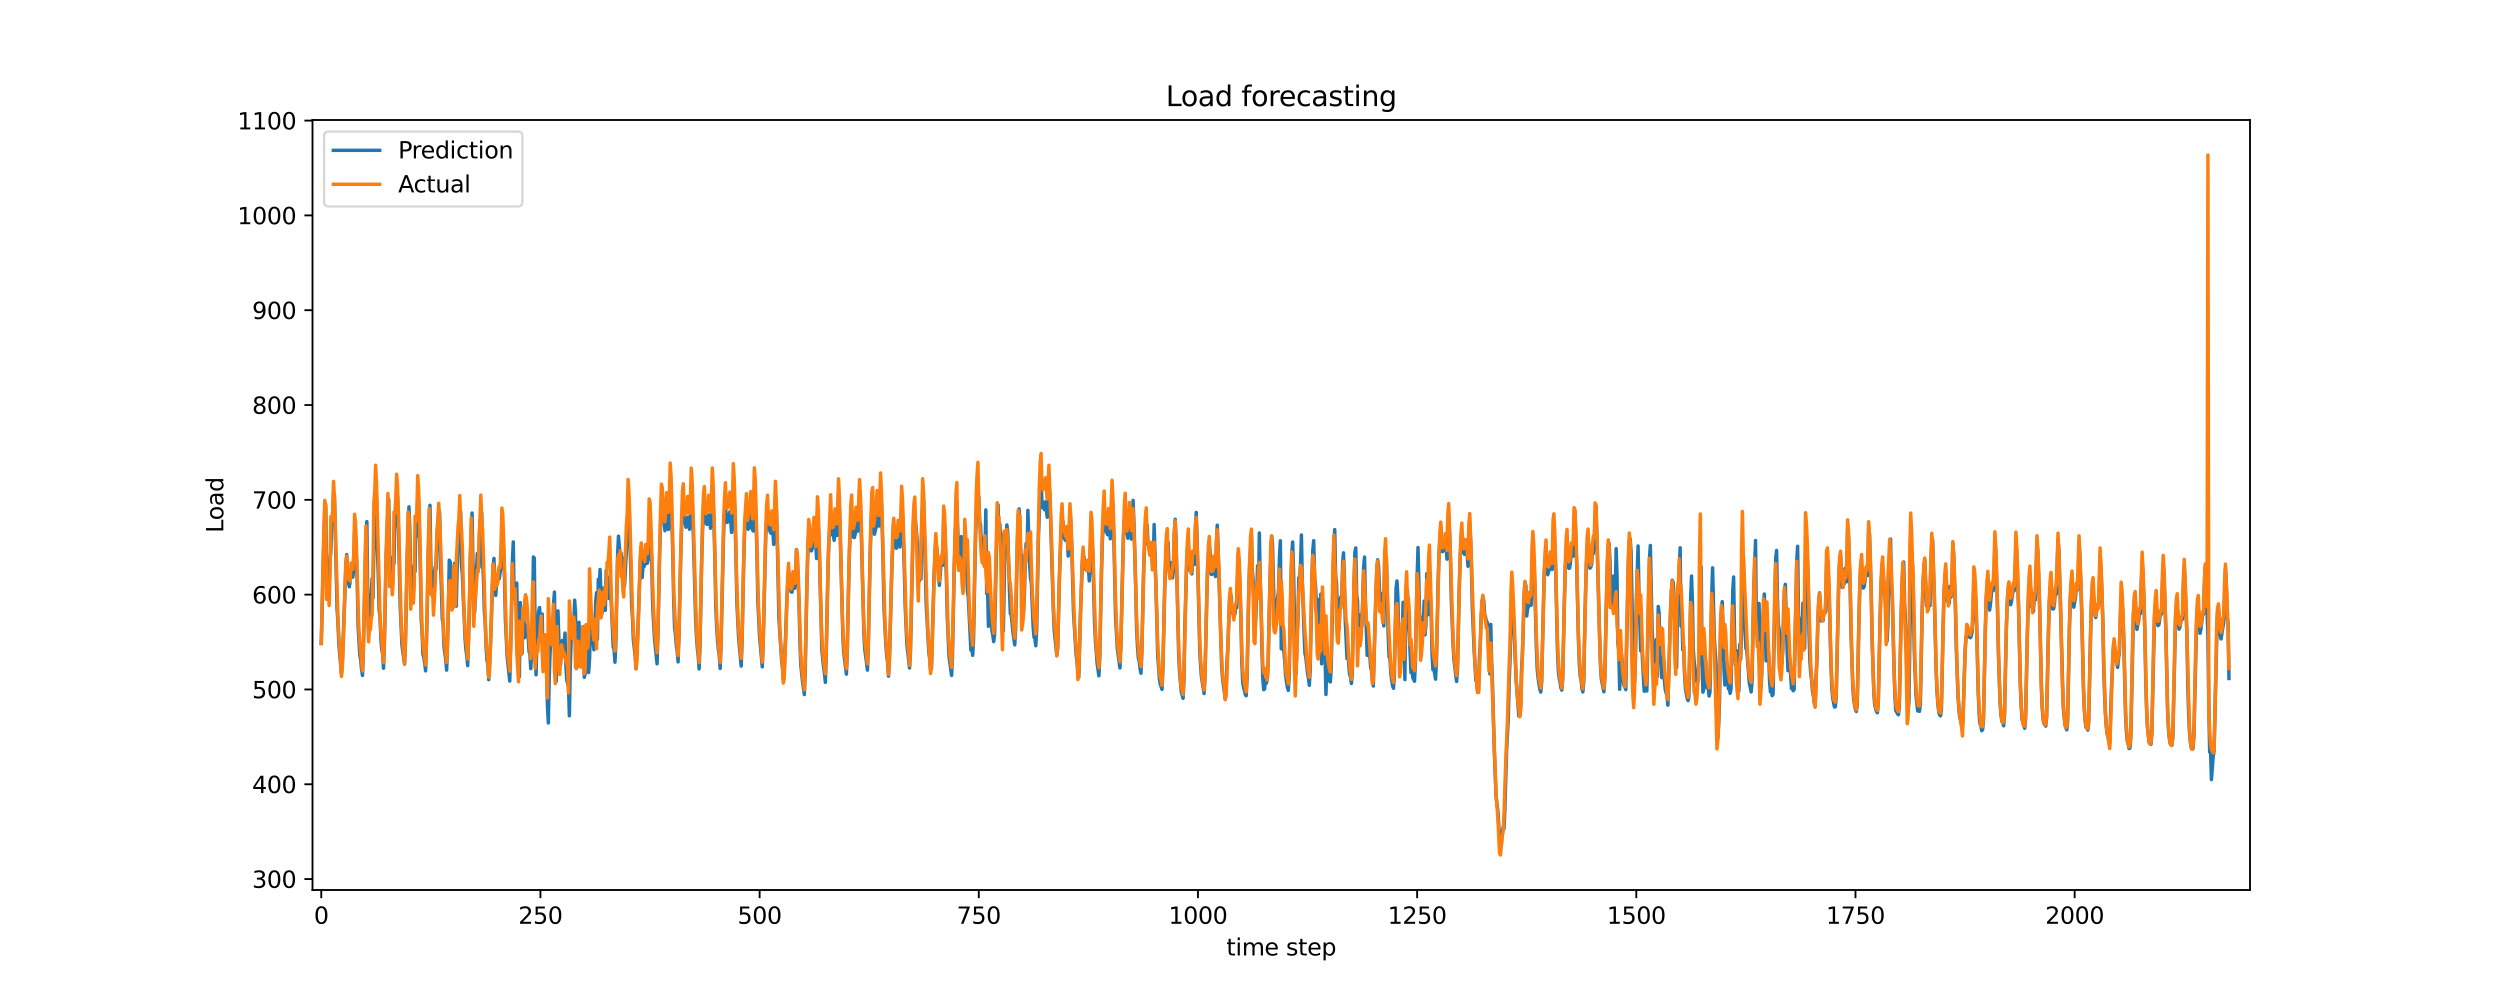 <?xml version="1.0" encoding="utf-8" standalone="no"?>
<!DOCTYPE svg PUBLIC "-//W3C//DTD SVG 1.1//EN"
  "http://www.w3.org/Graphics/SVG/1.1/DTD/svg11.dtd">
<svg xmlns:xlink="http://www.w3.org/1999/xlink" width="1080pt" height="432pt" viewBox="0 0 1080 432" xmlns="http://www.w3.org/2000/svg" version="1.1">
 <defs>
  <style type="text/css">*{stroke-linejoin: round; stroke-linecap: butt}</style>
 </defs>
 <g id="figure_1">
  <g id="patch_1">
   <path d="M 0 432 
L 1080 432 
L 1080 0 
L 0 0 
z
" style="fill: #ffffff"/>
  </g>
  <g id="axes_1">
   <g id="patch_2">
    <path d="M 135 384.48 
L 972 384.48 
L 972 51.84 
L 135 51.84 
z
" style="fill: #ffffff"/>
   </g>
   <g id="matplotlib.axis_1">
    <g id="xtick_1">
     <g id="line2d_1">
      <defs>
       <path id="mb0d64ac118" d="M 0 0 
L 0 3.5 
" style="stroke: #000000; stroke-width: 0.8"/>
      </defs>
      <g>
       <use xlink:href="#mb0d64ac118" x="138.787" y="384.48" style="stroke: #000000; stroke-width: 0.8"/>
      </g>
     </g>
     <g id="text_1">
      <!-- 0 -->
      <g transform="translate(135.606 399.078) scale(0.1 -0.1)">
       <defs>
        <path id="DejaVuSans-30" d="M 2034 4250 
Q 1547 4250 1301 3770 
Q 1056 3291 1056 2328 
Q 1056 1369 1301 889 
Q 1547 409 2034 409 
Q 2525 409 2770 889 
Q 3016 1369 3016 2328 
Q 3016 3291 2770 3770 
Q 2525 4250 2034 4250 
z
M 2034 4750 
Q 2819 4750 3233 4129 
Q 3647 3509 3647 2328 
Q 3647 1150 3233 529 
Q 2819 -91 2034 -91 
Q 1250 -91 836 529 
Q 422 1150 422 2328 
Q 422 3509 836 4129 
Q 1250 4750 2034 4750 
z
" transform="scale(0.016)"/>
       </defs>
       <use xlink:href="#DejaVuSans-30"/>
      </g>
     </g>
    </g>
    <g id="xtick_2">
     <g id="line2d_2">
      <g>
       <use xlink:href="#mb0d64ac118" x="233.471" y="384.48" style="stroke: #000000; stroke-width: 0.8"/>
      </g>
     </g>
     <g id="text_2">
      <!-- 250 -->
      <g transform="translate(223.927 399.078) scale(0.1 -0.1)">
       <defs>
        <path id="DejaVuSans-32" d="M 1228 531 
L 3431 531 
L 3431 0 
L 469 0 
L 469 531 
Q 828 903 1448 1529 
Q 2069 2156 2228 2338 
Q 2531 2678 2651 2914 
Q 2772 3150 2772 3378 
Q 2772 3750 2511 3984 
Q 2250 4219 1831 4219 
Q 1534 4219 1204 4116 
Q 875 4013 500 3803 
L 500 4441 
Q 881 4594 1212 4672 
Q 1544 4750 1819 4750 
Q 2544 4750 2975 4387 
Q 3406 4025 3406 3419 
Q 3406 3131 3298 2873 
Q 3191 2616 2906 2266 
Q 2828 2175 2409 1742 
Q 1991 1309 1228 531 
z
" transform="scale(0.016)"/>
        <path id="DejaVuSans-35" d="M 691 4666 
L 3169 4666 
L 3169 4134 
L 1269 4134 
L 1269 2991 
Q 1406 3038 1543 3061 
Q 1681 3084 1819 3084 
Q 2600 3084 3056 2656 
Q 3513 2228 3513 1497 
Q 3513 744 3044 326 
Q 2575 -91 1722 -91 
Q 1428 -91 1123 -41 
Q 819 9 494 109 
L 494 744 
Q 775 591 1075 516 
Q 1375 441 1709 441 
Q 2250 441 2565 725 
Q 2881 1009 2881 1497 
Q 2881 1984 2565 2268 
Q 2250 2553 1709 2553 
Q 1456 2553 1204 2497 
Q 953 2441 691 2322 
L 691 4666 
z
" transform="scale(0.016)"/>
       </defs>
       <use xlink:href="#DejaVuSans-32"/>
       <use xlink:href="#DejaVuSans-35" x="63.623"/>
       <use xlink:href="#DejaVuSans-30" x="127.246"/>
      </g>
     </g>
    </g>
    <g id="xtick_3">
     <g id="line2d_3">
      <g>
       <use xlink:href="#mb0d64ac118" x="328.154" y="384.48" style="stroke: #000000; stroke-width: 0.8"/>
      </g>
     </g>
     <g id="text_3">
      <!-- 500 -->
      <g transform="translate(318.61 399.078) scale(0.1 -0.1)">
       <use xlink:href="#DejaVuSans-35"/>
       <use xlink:href="#DejaVuSans-30" x="63.623"/>
       <use xlink:href="#DejaVuSans-30" x="127.246"/>
      </g>
     </g>
    </g>
    <g id="xtick_4">
     <g id="line2d_4">
      <g>
       <use xlink:href="#mb0d64ac118" x="422.837" y="384.48" style="stroke: #000000; stroke-width: 0.8"/>
      </g>
     </g>
     <g id="text_4">
      <!-- 750 -->
      <g transform="translate(413.293 399.078) scale(0.1 -0.1)">
       <defs>
        <path id="DejaVuSans-37" d="M 525 4666 
L 3525 4666 
L 3525 4397 
L 1831 0 
L 1172 0 
L 2766 4134 
L 525 4134 
L 525 4666 
z
" transform="scale(0.016)"/>
       </defs>
       <use xlink:href="#DejaVuSans-37"/>
       <use xlink:href="#DejaVuSans-35" x="63.623"/>
       <use xlink:href="#DejaVuSans-30" x="127.246"/>
      </g>
     </g>
    </g>
    <g id="xtick_5">
     <g id="line2d_5">
      <g>
       <use xlink:href="#mb0d64ac118" x="517.52" y="384.48" style="stroke: #000000; stroke-width: 0.8"/>
      </g>
     </g>
     <g id="text_5">
      <!-- 1000 -->
      <g transform="translate(504.795 399.078) scale(0.1 -0.1)">
       <defs>
        <path id="DejaVuSans-31" d="M 794 531 
L 1825 531 
L 1825 4091 
L 703 3866 
L 703 4441 
L 1819 4666 
L 2450 4666 
L 2450 531 
L 3481 531 
L 3481 0 
L 794 0 
L 794 531 
z
" transform="scale(0.016)"/>
       </defs>
       <use xlink:href="#DejaVuSans-31"/>
       <use xlink:href="#DejaVuSans-30" x="63.623"/>
       <use xlink:href="#DejaVuSans-30" x="127.246"/>
       <use xlink:href="#DejaVuSans-30" x="190.869"/>
      </g>
     </g>
    </g>
    <g id="xtick_6">
     <g id="line2d_6">
      <g>
       <use xlink:href="#mb0d64ac118" x="612.204" y="384.48" style="stroke: #000000; stroke-width: 0.8"/>
      </g>
     </g>
     <g id="text_6">
      <!-- 1250 -->
      <g transform="translate(599.479 399.078) scale(0.1 -0.1)">
       <use xlink:href="#DejaVuSans-31"/>
       <use xlink:href="#DejaVuSans-32" x="63.623"/>
       <use xlink:href="#DejaVuSans-35" x="127.246"/>
       <use xlink:href="#DejaVuSans-30" x="190.869"/>
      </g>
     </g>
    </g>
    <g id="xtick_7">
     <g id="line2d_7">
      <g>
       <use xlink:href="#mb0d64ac118" x="706.887" y="384.48" style="stroke: #000000; stroke-width: 0.8"/>
      </g>
     </g>
     <g id="text_7">
      <!-- 1500 -->
      <g transform="translate(694.162 399.078) scale(0.1 -0.1)">
       <use xlink:href="#DejaVuSans-31"/>
       <use xlink:href="#DejaVuSans-35" x="63.623"/>
       <use xlink:href="#DejaVuSans-30" x="127.246"/>
       <use xlink:href="#DejaVuSans-30" x="190.869"/>
      </g>
     </g>
    </g>
    <g id="xtick_8">
     <g id="line2d_8">
      <g>
       <use xlink:href="#mb0d64ac118" x="801.57" y="384.48" style="stroke: #000000; stroke-width: 0.8"/>
      </g>
     </g>
     <g id="text_8">
      <!-- 1750 -->
      <g transform="translate(788.845 399.078) scale(0.1 -0.1)">
       <use xlink:href="#DejaVuSans-31"/>
       <use xlink:href="#DejaVuSans-37" x="63.623"/>
       <use xlink:href="#DejaVuSans-35" x="127.246"/>
       <use xlink:href="#DejaVuSans-30" x="190.869"/>
      </g>
     </g>
    </g>
    <g id="xtick_9">
     <g id="line2d_9">
      <g>
       <use xlink:href="#mb0d64ac118" x="896.253" y="384.48" style="stroke: #000000; stroke-width: 0.8"/>
      </g>
     </g>
     <g id="text_9">
      <!-- 2000 -->
      <g transform="translate(883.528 399.078) scale(0.1 -0.1)">
       <use xlink:href="#DejaVuSans-32"/>
       <use xlink:href="#DejaVuSans-30" x="63.623"/>
       <use xlink:href="#DejaVuSans-30" x="127.246"/>
       <use xlink:href="#DejaVuSans-30" x="190.869"/>
      </g>
     </g>
    </g>
    <g id="text_10">
     <!-- time step -->
     <g transform="translate(529.799 412.757) scale(0.1 -0.1)">
      <defs>
       <path id="DejaVuSans-74" d="M 1172 4494 
L 1172 3500 
L 2356 3500 
L 2356 3053 
L 1172 3053 
L 1172 1153 
Q 1172 725 1289 603 
Q 1406 481 1766 481 
L 2356 481 
L 2356 0 
L 1766 0 
Q 1100 0 847 248 
Q 594 497 594 1153 
L 594 3053 
L 172 3053 
L 172 3500 
L 594 3500 
L 594 4494 
L 1172 4494 
z
" transform="scale(0.016)"/>
       <path id="DejaVuSans-69" d="M 603 3500 
L 1178 3500 
L 1178 0 
L 603 0 
L 603 3500 
z
M 603 4863 
L 1178 4863 
L 1178 4134 
L 603 4134 
L 603 4863 
z
" transform="scale(0.016)"/>
       <path id="DejaVuSans-6d" d="M 3328 2828 
Q 3544 3216 3844 3400 
Q 4144 3584 4550 3584 
Q 5097 3584 5394 3201 
Q 5691 2819 5691 2113 
L 5691 0 
L 5113 0 
L 5113 2094 
Q 5113 2597 4934 2840 
Q 4756 3084 4391 3084 
Q 3944 3084 3684 2787 
Q 3425 2491 3425 1978 
L 3425 0 
L 2847 0 
L 2847 2094 
Q 2847 2600 2669 2842 
Q 2491 3084 2119 3084 
Q 1678 3084 1418 2786 
Q 1159 2488 1159 1978 
L 1159 0 
L 581 0 
L 581 3500 
L 1159 3500 
L 1159 2956 
Q 1356 3278 1631 3431 
Q 1906 3584 2284 3584 
Q 2666 3584 2933 3390 
Q 3200 3197 3328 2828 
z
" transform="scale(0.016)"/>
       <path id="DejaVuSans-65" d="M 3597 1894 
L 3597 1613 
L 953 1613 
Q 991 1019 1311 708 
Q 1631 397 2203 397 
Q 2534 397 2845 478 
Q 3156 559 3463 722 
L 3463 178 
Q 3153 47 2828 -22 
Q 2503 -91 2169 -91 
Q 1331 -91 842 396 
Q 353 884 353 1716 
Q 353 2575 817 3079 
Q 1281 3584 2069 3584 
Q 2775 3584 3186 3129 
Q 3597 2675 3597 1894 
z
M 3022 2063 
Q 3016 2534 2758 2815 
Q 2500 3097 2075 3097 
Q 1594 3097 1305 2825 
Q 1016 2553 972 2059 
L 3022 2063 
z
" transform="scale(0.016)"/>
       <path id="DejaVuSans-20" transform="scale(0.016)"/>
       <path id="DejaVuSans-73" d="M 2834 3397 
L 2834 2853 
Q 2591 2978 2328 3040 
Q 2066 3103 1784 3103 
Q 1356 3103 1142 2972 
Q 928 2841 928 2578 
Q 928 2378 1081 2264 
Q 1234 2150 1697 2047 
L 1894 2003 
Q 2506 1872 2764 1633 
Q 3022 1394 3022 966 
Q 3022 478 2636 193 
Q 2250 -91 1575 -91 
Q 1294 -91 989 -36 
Q 684 19 347 128 
L 347 722 
Q 666 556 975 473 
Q 1284 391 1588 391 
Q 1994 391 2212 530 
Q 2431 669 2431 922 
Q 2431 1156 2273 1281 
Q 2116 1406 1581 1522 
L 1381 1569 
Q 847 1681 609 1914 
Q 372 2147 372 2553 
Q 372 3047 722 3315 
Q 1072 3584 1716 3584 
Q 2034 3584 2315 3537 
Q 2597 3491 2834 3397 
z
" transform="scale(0.016)"/>
       <path id="DejaVuSans-70" d="M 1159 525 
L 1159 -1331 
L 581 -1331 
L 581 3500 
L 1159 3500 
L 1159 2969 
Q 1341 3281 1617 3432 
Q 1894 3584 2278 3584 
Q 2916 3584 3314 3078 
Q 3713 2572 3713 1747 
Q 3713 922 3314 415 
Q 2916 -91 2278 -91 
Q 1894 -91 1617 61 
Q 1341 213 1159 525 
z
M 3116 1747 
Q 3116 2381 2855 2742 
Q 2594 3103 2138 3103 
Q 1681 3103 1420 2742 
Q 1159 2381 1159 1747 
Q 1159 1113 1420 752 
Q 1681 391 2138 391 
Q 2594 391 2855 752 
Q 3116 1113 3116 1747 
z
" transform="scale(0.016)"/>
      </defs>
      <use xlink:href="#DejaVuSans-74"/>
      <use xlink:href="#DejaVuSans-69" x="39.209"/>
      <use xlink:href="#DejaVuSans-6d" x="66.992"/>
      <use xlink:href="#DejaVuSans-65" x="164.404"/>
      <use xlink:href="#DejaVuSans-20" x="225.928"/>
      <use xlink:href="#DejaVuSans-73" x="257.715"/>
      <use xlink:href="#DejaVuSans-74" x="309.814"/>
      <use xlink:href="#DejaVuSans-65" x="349.023"/>
      <use xlink:href="#DejaVuSans-70" x="410.547"/>
     </g>
    </g>
   </g>
   <g id="matplotlib.axis_2">
    <g id="ytick_1">
     <g id="line2d_10">
      <defs>
       <path id="m1a139b5d85" d="M 0 0 
L -3.5 0 
" style="stroke: #000000; stroke-width: 0.8"/>
      </defs>
      <g>
       <use xlink:href="#m1a139b5d85" x="135" y="379.752" style="stroke: #000000; stroke-width: 0.8"/>
      </g>
     </g>
     <g id="text_11">
      <!-- 300 -->
      <g transform="translate(108.912 383.551) scale(0.1 -0.1)">
       <defs>
        <path id="DejaVuSans-33" d="M 2597 2516 
Q 3050 2419 3304 2112 
Q 3559 1806 3559 1356 
Q 3559 666 3084 287 
Q 2609 -91 1734 -91 
Q 1441 -91 1130 -33 
Q 819 25 488 141 
L 488 750 
Q 750 597 1062 519 
Q 1375 441 1716 441 
Q 2309 441 2620 675 
Q 2931 909 2931 1356 
Q 2931 1769 2642 2001 
Q 2353 2234 1838 2234 
L 1294 2234 
L 1294 2753 
L 1863 2753 
Q 2328 2753 2575 2939 
Q 2822 3125 2822 3475 
Q 2822 3834 2567 4026 
Q 2313 4219 1838 4219 
Q 1578 4219 1281 4162 
Q 984 4106 628 3988 
L 628 4550 
Q 988 4650 1302 4700 
Q 1616 4750 1894 4750 
Q 2613 4750 3031 4423 
Q 3450 4097 3450 3541 
Q 3450 3153 3228 2886 
Q 3006 2619 2597 2516 
z
" transform="scale(0.016)"/>
       </defs>
       <use xlink:href="#DejaVuSans-33"/>
       <use xlink:href="#DejaVuSans-30" x="63.623"/>
       <use xlink:href="#DejaVuSans-30" x="127.246"/>
      </g>
     </g>
    </g>
    <g id="ytick_2">
     <g id="line2d_11">
      <g>
       <use xlink:href="#m1a139b5d85" x="135" y="338.796" style="stroke: #000000; stroke-width: 0.8"/>
      </g>
     </g>
     <g id="text_12">
      <!-- 400 -->
      <g transform="translate(108.912 342.595) scale(0.1 -0.1)">
       <defs>
        <path id="DejaVuSans-34" d="M 2419 4116 
L 825 1625 
L 2419 1625 
L 2419 4116 
z
M 2253 4666 
L 3047 4666 
L 3047 1625 
L 3713 1625 
L 3713 1100 
L 3047 1100 
L 3047 0 
L 2419 0 
L 2419 1100 
L 313 1100 
L 313 1709 
L 2253 4666 
z
" transform="scale(0.016)"/>
       </defs>
       <use xlink:href="#DejaVuSans-34"/>
       <use xlink:href="#DejaVuSans-30" x="63.623"/>
       <use xlink:href="#DejaVuSans-30" x="127.246"/>
      </g>
     </g>
    </g>
    <g id="ytick_3">
     <g id="line2d_12">
      <g>
       <use xlink:href="#m1a139b5d85" x="135" y="297.839" style="stroke: #000000; stroke-width: 0.8"/>
      </g>
     </g>
     <g id="text_13">
      <!-- 500 -->
      <g transform="translate(108.912 301.639) scale(0.1 -0.1)">
       <use xlink:href="#DejaVuSans-35"/>
       <use xlink:href="#DejaVuSans-30" x="63.623"/>
       <use xlink:href="#DejaVuSans-30" x="127.246"/>
      </g>
     </g>
    </g>
    <g id="ytick_4">
     <g id="line2d_13">
      <g>
       <use xlink:href="#m1a139b5d85" x="135" y="256.883" style="stroke: #000000; stroke-width: 0.8"/>
      </g>
     </g>
     <g id="text_14">
      <!-- 600 -->
      <g transform="translate(108.912 260.682) scale(0.1 -0.1)">
       <defs>
        <path id="DejaVuSans-36" d="M 2113 2584 
Q 1688 2584 1439 2293 
Q 1191 2003 1191 1497 
Q 1191 994 1439 701 
Q 1688 409 2113 409 
Q 2538 409 2786 701 
Q 3034 994 3034 1497 
Q 3034 2003 2786 2293 
Q 2538 2584 2113 2584 
z
M 3366 4563 
L 3366 3988 
Q 3128 4100 2886 4159 
Q 2644 4219 2406 4219 
Q 1781 4219 1451 3797 
Q 1122 3375 1075 2522 
Q 1259 2794 1537 2939 
Q 1816 3084 2150 3084 
Q 2853 3084 3261 2657 
Q 3669 2231 3669 1497 
Q 3669 778 3244 343 
Q 2819 -91 2113 -91 
Q 1303 -91 875 529 
Q 447 1150 447 2328 
Q 447 3434 972 4092 
Q 1497 4750 2381 4750 
Q 2619 4750 2861 4703 
Q 3103 4656 3366 4563 
z
" transform="scale(0.016)"/>
       </defs>
       <use xlink:href="#DejaVuSans-36"/>
       <use xlink:href="#DejaVuSans-30" x="63.623"/>
       <use xlink:href="#DejaVuSans-30" x="127.246"/>
      </g>
     </g>
    </g>
    <g id="ytick_5">
     <g id="line2d_14">
      <g>
       <use xlink:href="#m1a139b5d85" x="135" y="215.927" style="stroke: #000000; stroke-width: 0.8"/>
      </g>
     </g>
     <g id="text_15">
      <!-- 700 -->
      <g transform="translate(108.912 219.726) scale(0.1 -0.1)">
       <use xlink:href="#DejaVuSans-37"/>
       <use xlink:href="#DejaVuSans-30" x="63.623"/>
       <use xlink:href="#DejaVuSans-30" x="127.246"/>
      </g>
     </g>
    </g>
    <g id="ytick_6">
     <g id="line2d_15">
      <g>
       <use xlink:href="#m1a139b5d85" x="135" y="174.971" style="stroke: #000000; stroke-width: 0.8"/>
      </g>
     </g>
     <g id="text_16">
      <!-- 800 -->
      <g transform="translate(108.912 178.77) scale(0.1 -0.1)">
       <defs>
        <path id="DejaVuSans-38" d="M 2034 2216 
Q 1584 2216 1326 1975 
Q 1069 1734 1069 1313 
Q 1069 891 1326 650 
Q 1584 409 2034 409 
Q 2484 409 2743 651 
Q 3003 894 3003 1313 
Q 3003 1734 2745 1975 
Q 2488 2216 2034 2216 
z
M 1403 2484 
Q 997 2584 770 2862 
Q 544 3141 544 3541 
Q 544 4100 942 4425 
Q 1341 4750 2034 4750 
Q 2731 4750 3128 4425 
Q 3525 4100 3525 3541 
Q 3525 3141 3298 2862 
Q 3072 2584 2669 2484 
Q 3125 2378 3379 2068 
Q 3634 1759 3634 1313 
Q 3634 634 3220 271 
Q 2806 -91 2034 -91 
Q 1263 -91 848 271 
Q 434 634 434 1313 
Q 434 1759 690 2068 
Q 947 2378 1403 2484 
z
M 1172 3481 
Q 1172 3119 1398 2916 
Q 1625 2713 2034 2713 
Q 2441 2713 2670 2916 
Q 2900 3119 2900 3481 
Q 2900 3844 2670 4047 
Q 2441 4250 2034 4250 
Q 1625 4250 1398 4047 
Q 1172 3844 1172 3481 
z
" transform="scale(0.016)"/>
       </defs>
       <use xlink:href="#DejaVuSans-38"/>
       <use xlink:href="#DejaVuSans-30" x="63.623"/>
       <use xlink:href="#DejaVuSans-30" x="127.246"/>
      </g>
     </g>
    </g>
    <g id="ytick_7">
     <g id="line2d_16">
      <g>
       <use xlink:href="#m1a139b5d85" x="135" y="134.015" style="stroke: #000000; stroke-width: 0.8"/>
      </g>
     </g>
     <g id="text_17">
      <!-- 900 -->
      <g transform="translate(108.912 137.814) scale(0.1 -0.1)">
       <defs>
        <path id="DejaVuSans-39" d="M 703 97 
L 703 672 
Q 941 559 1184 500 
Q 1428 441 1663 441 
Q 2288 441 2617 861 
Q 2947 1281 2994 2138 
Q 2813 1869 2534 1725 
Q 2256 1581 1919 1581 
Q 1219 1581 811 2004 
Q 403 2428 403 3163 
Q 403 3881 828 4315 
Q 1253 4750 1959 4750 
Q 2769 4750 3195 4129 
Q 3622 3509 3622 2328 
Q 3622 1225 3098 567 
Q 2575 -91 1691 -91 
Q 1453 -91 1209 -44 
Q 966 3 703 97 
z
M 1959 2075 
Q 2384 2075 2632 2365 
Q 2881 2656 2881 3163 
Q 2881 3666 2632 3958 
Q 2384 4250 1959 4250 
Q 1534 4250 1286 3958 
Q 1038 3666 1038 3163 
Q 1038 2656 1286 2365 
Q 1534 2075 1959 2075 
z
" transform="scale(0.016)"/>
       </defs>
       <use xlink:href="#DejaVuSans-39"/>
       <use xlink:href="#DejaVuSans-30" x="63.623"/>
       <use xlink:href="#DejaVuSans-30" x="127.246"/>
      </g>
     </g>
    </g>
    <g id="ytick_8">
     <g id="line2d_17">
      <g>
       <use xlink:href="#m1a139b5d85" x="135" y="93.059" style="stroke: #000000; stroke-width: 0.8"/>
      </g>
     </g>
     <g id="text_18">
      <!-- 1000 -->
      <g transform="translate(102.55 96.858) scale(0.1 -0.1)">
       <use xlink:href="#DejaVuSans-31"/>
       <use xlink:href="#DejaVuSans-30" x="63.623"/>
       <use xlink:href="#DejaVuSans-30" x="127.246"/>
       <use xlink:href="#DejaVuSans-30" x="190.869"/>
      </g>
     </g>
    </g>
    <g id="ytick_9">
     <g id="line2d_18">
      <g>
       <use xlink:href="#m1a139b5d85" x="135" y="52.102" style="stroke: #000000; stroke-width: 0.8"/>
      </g>
     </g>
     <g id="text_19">
      <!-- 1100 -->
      <g transform="translate(102.55 55.902) scale(0.1 -0.1)">
       <use xlink:href="#DejaVuSans-31"/>
       <use xlink:href="#DejaVuSans-31" x="63.623"/>
       <use xlink:href="#DejaVuSans-30" x="127.246"/>
       <use xlink:href="#DejaVuSans-30" x="190.869"/>
      </g>
     </g>
    </g>
    <g id="text_20">
     <!-- Load -->
     <g transform="translate(96.47 230.156) rotate(-90) scale(0.1 -0.1)">
      <defs>
       <path id="DejaVuSans-4c" d="M 628 4666 
L 1259 4666 
L 1259 531 
L 3531 531 
L 3531 0 
L 628 0 
L 628 4666 
z
" transform="scale(0.016)"/>
       <path id="DejaVuSans-6f" d="M 1959 3097 
Q 1497 3097 1228 2736 
Q 959 2375 959 1747 
Q 959 1119 1226 758 
Q 1494 397 1959 397 
Q 2419 397 2687 759 
Q 2956 1122 2956 1747 
Q 2956 2369 2687 2733 
Q 2419 3097 1959 3097 
z
M 1959 3584 
Q 2709 3584 3137 3096 
Q 3566 2609 3566 1747 
Q 3566 888 3137 398 
Q 2709 -91 1959 -91 
Q 1206 -91 779 398 
Q 353 888 353 1747 
Q 353 2609 779 3096 
Q 1206 3584 1959 3584 
z
" transform="scale(0.016)"/>
       <path id="DejaVuSans-61" d="M 2194 1759 
Q 1497 1759 1228 1600 
Q 959 1441 959 1056 
Q 959 750 1161 570 
Q 1363 391 1709 391 
Q 2188 391 2477 730 
Q 2766 1069 2766 1631 
L 2766 1759 
L 2194 1759 
z
M 3341 1997 
L 3341 0 
L 2766 0 
L 2766 531 
Q 2569 213 2275 61 
Q 1981 -91 1556 -91 
Q 1019 -91 701 211 
Q 384 513 384 1019 
Q 384 1609 779 1909 
Q 1175 2209 1959 2209 
L 2766 2209 
L 2766 2266 
Q 2766 2663 2505 2880 
Q 2244 3097 1772 3097 
Q 1472 3097 1187 3025 
Q 903 2953 641 2809 
L 641 3341 
Q 956 3463 1253 3523 
Q 1550 3584 1831 3584 
Q 2591 3584 2966 3190 
Q 3341 2797 3341 1997 
z
" transform="scale(0.016)"/>
       <path id="DejaVuSans-64" d="M 2906 2969 
L 2906 4863 
L 3481 4863 
L 3481 0 
L 2906 0 
L 2906 525 
Q 2725 213 2448 61 
Q 2172 -91 1784 -91 
Q 1150 -91 751 415 
Q 353 922 353 1747 
Q 353 2572 751 3078 
Q 1150 3584 1784 3584 
Q 2172 3584 2448 3432 
Q 2725 3281 2906 2969 
z
M 947 1747 
Q 947 1113 1208 752 
Q 1469 391 1925 391 
Q 2381 391 2643 752 
Q 2906 1113 2906 1747 
Q 2906 2381 2643 2742 
Q 2381 3103 1925 3103 
Q 1469 3103 1208 2742 
Q 947 2381 947 1747 
z
" transform="scale(0.016)"/>
      </defs>
      <use xlink:href="#DejaVuSans-4c"/>
      <use xlink:href="#DejaVuSans-6f" x="53.963"/>
      <use xlink:href="#DejaVuSans-61" x="115.145"/>
      <use xlink:href="#DejaVuSans-64" x="176.424"/>
     </g>
    </g>
   </g>
   <g id="line2d_19">
    <path d="M 138.787 277.906 
L 139.924 232.656 
L 140.302 222.667 
L 140.681 218.197 
L 141.06 240.08 
L 141.438 253.429 
L 141.817 257.264 
L 142.196 251.348 
L 142.575 242.513 
L 142.953 237.564 
L 143.332 223.448 
L 143.711 226.62 
L 144.09 213.5 
L 144.468 213.513 
L 145.605 263.072 
L 145.983 268.821 
L 146.362 277.979 
L 147.498 290.977 
L 147.877 285.992 
L 149.392 245.217 
L 149.771 239.573 
L 150.149 249.771 
L 150.907 253.49 
L 151.664 248.336 
L 152.043 244.846 
L 152.422 249.286 
L 152.8 245.836 
L 153.179 229.728 
L 153.558 232.241 
L 153.937 240.138 
L 154.315 251.056 
L 154.694 270.425 
L 155.452 283.072 
L 155.83 285.252 
L 156.209 289.258 
L 156.588 291.783 
L 156.967 280.927 
L 158.103 231.938 
L 158.481 225.344 
L 158.86 256.799 
L 159.239 266.715 
L 159.618 270.625 
L 159.996 257.924 
L 160.375 256.851 
L 160.754 249.891 
L 161.133 258.326 
L 161.511 236.616 
L 161.89 223.5 
L 162.269 221.993 
L 162.648 214.926 
L 163.026 237.15 
L 163.405 247.908 
L 163.784 263.517 
L 164.162 266.615 
L 164.541 276.163 
L 164.92 280.556 
L 165.299 282.24 
L 165.677 288.687 
L 166.056 277.858 
L 166.814 240.594 
L 167.571 221.61 
L 167.95 215.859 
L 168.329 244.883 
L 168.707 253.298 
L 169.086 250.885 
L 169.465 243.638 
L 169.843 240.373 
L 170.222 243.429 
L 170.601 222.047 
L 170.98 227.175 
L 171.358 211.097 
L 171.737 215.178 
L 172.116 227.688 
L 172.873 261.483 
L 173.631 278.633 
L 174.767 286.88 
L 175.146 277.912 
L 175.903 240.458 
L 176.661 218.97 
L 177.039 228.539 
L 177.418 250.247 
L 177.797 259.27 
L 178.176 251.793 
L 178.933 244.078 
L 179.312 246.888 
L 179.69 223.991 
L 180.069 231.637 
L 180.448 216.201 
L 180.827 216.179 
L 181.584 245.307 
L 181.963 267.444 
L 182.342 273.374 
L 182.72 282.763 
L 183.099 284.095 
L 183.478 286.511 
L 183.857 289.815 
L 184.614 261.978 
L 184.993 239.245 
L 185.75 218.294 
L 186.129 243.316 
L 186.508 255.851 
L 186.886 257.659 
L 187.265 248.534 
L 187.644 247.821 
L 188.023 244.768 
L 188.401 245.936 
L 188.78 233.238 
L 189.538 220.228 
L 189.916 221.465 
L 190.295 244.271 
L 190.674 253.343 
L 191.052 267.268 
L 191.431 269.391 
L 191.81 279.453 
L 192.567 285.012 
L 192.946 289.487 
L 193.704 263.727 
L 194.082 241.984 
L 194.461 242.612 
L 195.219 251.899 
L 195.597 262.666 
L 195.976 255.604 
L 196.355 243.384 
L 196.733 246.278 
L 197.112 261.851 
L 197.491 245.504 
L 198.248 226.837 
L 198.627 229.063 
L 199.006 221.154 
L 199.385 244.429 
L 199.763 248.51 
L 200.142 259.021 
L 200.521 266.066 
L 200.9 275.716 
L 201.278 280.555 
L 201.657 283.396 
L 202.036 287.546 
L 202.793 261.731 
L 203.172 240.895 
L 203.929 221.635 
L 204.308 242.619 
L 205.066 264.376 
L 205.444 252.608 
L 205.823 247.022 
L 206.202 239.09 
L 206.959 245.127 
L 207.338 224.845 
L 207.717 225.526 
L 208.095 221.645 
L 208.474 242.349 
L 208.853 249.942 
L 209.232 264.239 
L 209.61 268.813 
L 209.989 279.353 
L 210.368 285.19 
L 210.747 286.85 
L 211.125 293.606 
L 211.883 278.762 
L 212.64 255.839 
L 213.019 244.635 
L 213.398 241.238 
L 213.776 255.663 
L 214.155 257.215 
L 214.534 251.623 
L 214.913 251.906 
L 215.291 247.368 
L 215.67 249.997 
L 216.428 244.74 
L 216.806 229.013 
L 217.185 230.447 
L 217.564 237.949 
L 217.943 250.185 
L 218.321 267.338 
L 219.079 283.482 
L 220.215 294.218 
L 220.972 264.117 
L 221.351 242.476 
L 221.73 234.12 
L 222.109 258.289 
L 222.487 254.18 
L 222.866 260.886 
L 223.245 251.876 
L 223.624 274.902 
L 224.381 292.326 
L 224.76 260.318 
L 225.138 279.579 
L 225.517 282.271 
L 225.896 265.94 
L 226.275 265.331 
L 226.653 275.48 
L 227.032 271.969 
L 227.411 271.152 
L 227.79 269.91 
L 228.168 274.501 
L 228.547 281.365 
L 228.926 282.791 
L 229.305 288.856 
L 229.683 280.999 
L 230.062 263.556 
L 230.441 240.62 
L 230.819 241.094 
L 231.198 276.342 
L 231.577 291.499 
L 231.956 275.652 
L 232.713 264.019 
L 233.092 262.463 
L 233.471 269.469 
L 233.849 265.345 
L 234.228 265.274 
L 234.607 287.893 
L 234.986 287.308 
L 235.364 276.103 
L 236.122 289.004 
L 236.5 305.015 
L 236.879 312.32 
L 237.258 293.227 
L 237.637 281.603 
L 238.015 278.25 
L 238.773 275.199 
L 239.152 260.464 
L 239.53 255.786 
L 239.909 286.303 
L 240.288 294.334 
L 241.045 263.908 
L 241.424 275.947 
L 241.803 278.954 
L 242.181 286.975 
L 242.56 277.474 
L 242.939 276.689 
L 243.318 280.594 
L 243.696 282.32 
L 244.075 273.493 
L 244.454 287.202 
L 244.833 293.724 
L 245.59 296.614 
L 245.969 309.23 
L 246.348 287.938 
L 246.726 277.08 
L 247.105 274.856 
L 247.484 274.402 
L 247.862 270.996 
L 248.241 259.274 
L 248.62 264.478 
L 248.999 288.798 
L 249.377 287.687 
L 249.756 283.448 
L 250.135 268.842 
L 250.514 280.266 
L 250.892 279.206 
L 251.271 286.613 
L 252.029 270.647 
L 252.407 292.59 
L 252.786 291.134 
L 253.165 286.009 
L 253.543 277.162 
L 253.922 281.097 
L 254.301 290.537 
L 254.68 284.855 
L 255.058 271.83 
L 255.437 265.067 
L 255.816 272.747 
L 256.573 280.697 
L 256.952 275.278 
L 257.331 260.135 
L 257.71 256.049 
L 258.088 276.119 
L 258.467 250.277 
L 258.846 255.256 
L 259.224 246.019 
L 259.603 257.324 
L 259.982 265.025 
L 260.361 264.101 
L 260.739 254.014 
L 261.497 263.631 
L 261.876 246.421 
L 262.254 257.941 
L 262.633 249.288 
L 263.012 258.521 
L 263.769 253.589 
L 264.905 279.451 
L 265.284 280.543 
L 265.663 286.076 
L 266.042 277.906 
L 266.799 239.866 
L 267.178 231.639 
L 267.935 240.501 
L 268.314 238.94 
L 268.693 246.614 
L 269.071 241.109 
L 269.45 253.501 
L 269.829 252.636 
L 270.586 238.279 
L 270.965 225.445 
L 271.344 223.295 
L 271.723 219.454 
L 272.101 234.516 
L 272.48 244.677 
L 272.859 261.278 
L 273.238 266.959 
L 273.616 276.441 
L 274.374 283.2 
L 274.752 288.889 
L 275.131 282.317 
L 275.51 273.662 
L 276.646 241.468 
L 277.025 236.074 
L 277.404 249.528 
L 277.782 244.409 
L 278.161 244.841 
L 278.54 244 
L 279.297 239.438 
L 279.676 243.334 
L 280.055 241.318 
L 280.433 224.457 
L 280.812 227.109 
L 281.191 233.413 
L 281.57 244.089 
L 281.948 261.709 
L 282.706 275.376 
L 283.842 286.753 
L 284.221 274.474 
L 284.978 238.12 
L 285.357 226.881 
L 285.736 219.411 
L 286.114 214.81 
L 286.493 224.884 
L 286.872 225.006 
L 287.251 229.265 
L 287.629 226.994 
L 288.008 222.708 
L 288.387 222.868 
L 288.766 228.733 
L 289.144 226.71 
L 289.523 211.091 
L 289.902 216.407 
L 290.281 225.299 
L 290.659 240.008 
L 291.038 259.308 
L 291.417 271.089 
L 291.795 273.806 
L 292.174 278.842 
L 292.553 281.297 
L 292.932 285.94 
L 293.31 274.418 
L 294.068 239.749 
L 294.447 228.128 
L 294.825 221.039 
L 295.204 217.017 
L 295.583 222.856 
L 296.34 227.774 
L 296.719 226.753 
L 297.098 223.403 
L 297.476 224.01 
L 297.855 228.634 
L 298.234 225.784 
L 298.613 210.487 
L 298.991 215.591 
L 299.37 225.969 
L 300.506 267.355 
L 300.885 275.167 
L 301.264 280.152 
L 301.643 283.518 
L 302.021 288.968 
L 302.4 278.862 
L 303.157 240.355 
L 303.536 228.134 
L 303.915 220.919 
L 304.294 218.572 
L 305.051 226.13 
L 305.43 226.544 
L 305.809 226.313 
L 306.187 222.394 
L 306.566 224.449 
L 306.945 228.207 
L 307.324 225.673 
L 307.702 211.207 
L 308.081 215.826 
L 308.46 226.684 
L 308.838 242.015 
L 309.217 261.846 
L 309.596 270.736 
L 309.975 276.663 
L 310.353 280.67 
L 310.732 283.162 
L 311.111 288.77 
L 311.49 277.827 
L 312.626 229.047 
L 313.005 222.345 
L 313.383 219.705 
L 313.762 222.223 
L 314.141 225.661 
L 314.519 225.216 
L 314.898 225.354 
L 315.277 221.101 
L 315.656 224.434 
L 316.034 229.998 
L 316.413 224.911 
L 316.792 211.344 
L 317.171 215.531 
L 317.549 225.468 
L 317.928 239.487 
L 318.307 259.578 
L 319.064 275.342 
L 320.2 287.736 
L 320.579 276.481 
L 321.337 239.753 
L 321.715 228.482 
L 322.094 222.882 
L 322.473 222.605 
L 322.852 224.275 
L 323.23 228.626 
L 323.609 226.393 
L 323.988 227.945 
L 324.367 221.551 
L 325.124 229.025 
L 325.503 229.412 
L 325.881 213.301 
L 326.26 217.865 
L 326.639 226.008 
L 327.018 240.123 
L 327.396 260.01 
L 328.154 275.244 
L 329.29 288.051 
L 329.669 278.727 
L 330.805 231.243 
L 331.184 224.962 
L 331.562 221.888 
L 332.32 227.995 
L 332.699 229.74 
L 333.077 230.42 
L 333.456 226.63 
L 333.835 228.24 
L 334.214 235.174 
L 334.592 230.198 
L 334.971 214.702 
L 335.35 219.386 
L 335.729 231.156 
L 336.486 267.012 
L 337.622 284.707 
L 338.001 288.041 
L 338.38 293.433 
L 338.758 289.779 
L 339.516 271.25 
L 339.895 259.296 
L 340.652 246.987 
L 341.031 248.346 
L 341.41 253.113 
L 341.788 255.734 
L 342.167 255.805 
L 342.546 250.109 
L 342.924 248.64 
L 343.303 254.132 
L 343.682 251.514 
L 344.061 237.447 
L 344.439 241.503 
L 345.197 261.211 
L 345.576 277.686 
L 345.954 287.46 
L 346.712 294.548 
L 347.469 300.055 
L 347.848 290.091 
L 348.605 251.668 
L 348.984 238.619 
L 349.363 231.169 
L 349.742 227.601 
L 350.12 236.238 
L 350.499 237.993 
L 350.878 237.006 
L 351.635 231.956 
L 352.014 231.188 
L 352.393 234.654 
L 352.771 241.258 
L 353.15 221.748 
L 353.529 228.081 
L 353.908 236.345 
L 355.044 280.932 
L 355.801 288.251 
L 356.18 291.029 
L 356.559 294.779 
L 356.938 282.02 
L 357.695 246.139 
L 358.074 233.887 
L 358.452 229.108 
L 358.831 226.703 
L 359.21 226.157 
L 359.589 231.092 
L 359.967 230.6 
L 360.346 233.42 
L 360.725 226.246 
L 361.482 231.355 
L 361.861 228.793 
L 362.24 213.18 
L 362.619 219.366 
L 362.997 231.654 
L 364.133 275.369 
L 364.512 282.106 
L 365.648 291.223 
L 366.027 280.634 
L 366.785 244.063 
L 367.163 232.348 
L 367.542 225.83 
L 367.921 221.307 
L 368.678 232.102 
L 369.057 232.236 
L 369.436 230.853 
L 369.814 224.813 
L 370.193 228.066 
L 370.572 229.481 
L 370.951 227.096 
L 371.329 212.114 
L 371.708 218.83 
L 372.087 230.557 
L 373.223 274.272 
L 373.602 280.72 
L 374.359 286.301 
L 374.738 289.497 
L 375.117 278.567 
L 375.874 240.776 
L 376.253 228.181 
L 376.632 221.53 
L 377.01 218.066 
L 377.768 230.778 
L 378.525 227.422 
L 378.904 221.501 
L 379.283 223.636 
L 379.662 227.264 
L 380.04 225.902 
L 380.419 210.936 
L 380.798 217.473 
L 381.176 229.895 
L 381.934 263.925 
L 382.691 278.562 
L 383.07 283.4 
L 383.449 286.138 
L 383.828 292.086 
L 384.206 285.582 
L 385.343 242.53 
L 386.1 228.741 
L 386.857 235.183 
L 387.236 236.853 
L 387.615 235.168 
L 387.994 232.16 
L 388.372 231.636 
L 388.751 236.279 
L 389.13 231.297 
L 389.509 217.169 
L 389.887 221.944 
L 390.645 245.224 
L 391.024 261.437 
L 391.781 278.431 
L 392.917 288.57 
L 393.296 282.283 
L 394.432 230.621 
L 394.811 223.704 
L 395.19 221.499 
L 396.326 234.906 
L 396.705 247.348 
L 397.083 251.094 
L 397.462 241.49 
L 397.841 250.132 
L 398.219 224.727 
L 398.598 218.912 
L 398.977 215.714 
L 400.113 260.928 
L 401.249 281.748 
L 401.628 284.371 
L 402.007 289.31 
L 402.386 288.707 
L 403.522 247.958 
L 404.279 234.018 
L 404.658 236.659 
L 405.037 240.641 
L 405.794 252.866 
L 406.552 243.285 
L 406.93 242.949 
L 407.309 244.15 
L 407.688 223.733 
L 408.067 228.175 
L 408.445 236.444 
L 408.824 248.872 
L 409.203 265.985 
L 409.96 283.493 
L 411.096 291.795 
L 411.475 282.725 
L 412.233 244.62 
L 412.611 231.825 
L 413.369 216.721 
L 414.126 241.043 
L 414.505 246.361 
L 414.884 241.954 
L 415.262 231.793 
L 415.641 237.64 
L 416.02 250.193 
L 416.399 247.224 
L 416.777 231.479 
L 417.156 235.166 
L 417.535 243.673 
L 417.914 255.321 
L 418.292 257.811 
L 419.429 280.887 
L 419.807 279.36 
L 420.186 283.106 
L 420.565 276.428 
L 421.322 236.548 
L 421.701 224.333 
L 422.08 215.854 
L 422.458 214.402 
L 422.837 214.558 
L 423.216 225.292 
L 423.595 226.968 
L 423.973 235.4 
L 424.352 232.744 
L 424.731 240.195 
L 425.11 236.888 
L 425.488 240.361 
L 425.867 220.292 
L 426.246 256.438 
L 426.624 253.864 
L 427.003 270.57 
L 427.382 264.755 
L 427.761 256.368 
L 428.518 272.57 
L 428.897 274.342 
L 429.276 277.173 
L 429.654 274.08 
L 430.79 223.491 
L 431.169 218.134 
L 431.548 232.929 
L 431.927 226.375 
L 432.305 233.968 
L 432.684 230.843 
L 433.063 258.612 
L 433.442 272.582 
L 434.199 233.359 
L 434.578 237.577 
L 434.957 226.781 
L 435.335 229.633 
L 436.093 254.909 
L 436.471 265.061 
L 436.85 265.453 
L 437.608 273.158 
L 438.365 278.571 
L 438.744 271.741 
L 439.501 234.998 
L 439.88 222.891 
L 440.259 219.844 
L 441.016 240.046 
L 441.395 239.826 
L 441.774 259.006 
L 442.152 264.275 
L 442.531 257.69 
L 442.91 242.304 
L 443.289 234.779 
L 443.667 240.418 
L 444.046 220.477 
L 444.804 244.104 
L 445.182 249.673 
L 445.561 252.088 
L 446.319 270.81 
L 446.697 275.315 
L 447.076 275.887 
L 447.455 278.968 
L 447.833 272.426 
L 448.591 232.408 
L 449.348 211.925 
L 449.727 207.857 
L 450.106 216.508 
L 450.485 219.417 
L 450.863 218.763 
L 451.242 220.166 
L 451.621 216.769 
L 452.378 223.439 
L 452.757 220.412 
L 453.136 208.804 
L 453.514 213.528 
L 455.029 263.07 
L 455.408 272.187 
L 456.544 282.996 
L 456.923 280.002 
L 457.681 248.442 
L 458.438 227.911 
L 458.817 224.492 
L 459.195 225.278 
L 459.574 231.083 
L 459.953 232.89 
L 460.332 233.448 
L 460.71 230.607 
L 461.089 232.684 
L 461.468 240.207 
L 461.847 237.333 
L 462.225 220.616 
L 462.604 226.235 
L 462.983 235.777 
L 463.74 264.372 
L 464.876 282.601 
L 466.013 292.675 
L 466.77 264.716 
L 467.528 243.755 
L 467.906 239.35 
L 468.285 240.618 
L 469.043 245.97 
L 469.421 246.408 
L 469.8 244.895 
L 470.179 244.634 
L 470.557 250.951 
L 470.936 244.102 
L 471.315 228.832 
L 471.694 232.338 
L 472.072 239.183 
L 472.83 268.607 
L 473.209 276.562 
L 473.966 286.627 
L 474.724 291.965 
L 475.102 283.833 
L 475.86 245.66 
L 476.238 233.434 
L 476.617 225.32 
L 476.996 221.475 
L 477.753 229.533 
L 478.132 230.094 
L 478.511 231.029 
L 478.89 225.438 
L 479.268 227.898 
L 479.647 232.764 
L 480.026 228.42 
L 480.405 214.432 
L 480.783 220.512 
L 481.162 231.486 
L 481.919 266.467 
L 482.677 280.07 
L 483.813 288.56 
L 484.192 279.91 
L 484.949 246.219 
L 485.328 231.098 
L 485.707 224.717 
L 486.086 222.014 
L 486.464 224.984 
L 486.843 229.854 
L 487.222 232.512 
L 487.6 230.655 
L 487.979 225.415 
L 488.358 225.527 
L 488.737 232.873 
L 489.115 230.556 
L 489.494 216.157 
L 489.873 226.033 
L 490.63 253.912 
L 491.009 271.604 
L 491.388 279.131 
L 491.767 284.336 
L 492.145 285.478 
L 492.524 288.992 
L 492.903 290.84 
L 493.281 281.167 
L 494.039 246.491 
L 494.796 227.586 
L 495.175 227.073 
L 495.554 226.771 
L 495.933 235.038 
L 496.311 234.897 
L 496.69 238.432 
L 497.069 235.542 
L 497.448 237.947 
L 497.826 242.683 
L 498.205 244.286 
L 498.584 226.582 
L 499.72 265.854 
L 500.099 282.541 
L 500.856 293.202 
L 501.235 295.521 
L 501.992 297.816 
L 502.371 288.955 
L 503.129 254.063 
L 503.886 235.049 
L 504.265 233.513 
L 504.643 234.408 
L 505.022 245.938 
L 505.401 246.319 
L 505.78 249.379 
L 506.158 243.069 
L 506.537 249.663 
L 506.916 246.458 
L 507.295 230.82 
L 507.673 224.318 
L 508.052 233.155 
L 509.188 282.82 
L 509.567 290.289 
L 510.324 298.899 
L 511.082 301.69 
L 511.461 293.733 
L 511.839 271.568 
L 512.597 244.899 
L 512.976 236.897 
L 513.354 234.576 
L 514.112 246.485 
L 514.49 245.856 
L 514.869 247.937 
L 515.248 240.929 
L 515.627 241.596 
L 516.005 243.88 
L 516.384 230.271 
L 516.763 221.374 
L 517.142 232.574 
L 518.278 280.417 
L 518.657 287.769 
L 519.035 292.533 
L 520.171 299.618 
L 520.55 292.301 
L 521.308 258.924 
L 521.686 245.083 
L 522.065 239.191 
L 522.444 235.365 
L 522.823 239.301 
L 523.201 248.086 
L 523.58 248.153 
L 523.959 246.045 
L 524.338 242.28 
L 524.716 243.184 
L 525.095 249.054 
L 525.474 236.04 
L 525.852 226.884 
L 526.231 237.036 
L 527.746 287.437 
L 528.125 292.931 
L 529.261 301.591 
L 529.64 299.038 
L 530.019 286.589 
L 530.397 280.583 
L 531.155 259.736 
L 531.533 256.364 
L 531.912 258.108 
L 532.291 264.334 
L 532.67 265.21 
L 533.427 265.519 
L 533.806 262.52 
L 534.185 262.578 
L 534.942 239.289 
L 535.321 245.698 
L 535.7 254.881 
L 536.078 267.543 
L 536.457 285.648 
L 536.836 294.632 
L 537.214 296.913 
L 537.593 298.188 
L 537.972 300.083 
L 538.351 300.586 
L 538.729 292.841 
L 539.487 254.722 
L 539.866 242.836 
L 540.623 231.688 
L 541.002 246.16 
L 541.381 251.12 
L 541.759 258.191 
L 542.138 274.009 
L 542.895 257.049 
L 543.274 244.434 
L 543.653 255.988 
L 544.032 230.254 
L 544.41 250.101 
L 544.789 261.061 
L 545.168 280.826 
L 545.547 293.477 
L 545.925 297.957 
L 546.304 297.662 
L 546.683 293.555 
L 547.062 295.172 
L 547.44 293.573 
L 547.819 286.9 
L 548.576 253.291 
L 549.334 231.571 
L 549.713 234.736 
L 550.47 265.021 
L 550.849 267.207 
L 551.228 265.86 
L 551.606 259.594 
L 551.985 258.138 
L 552.364 254.426 
L 552.743 240.141 
L 553.121 233.619 
L 553.5 280.281 
L 553.879 272.064 
L 554.257 279.892 
L 554.636 281.437 
L 555.015 285.527 
L 555.394 292.005 
L 556.151 296.909 
L 556.53 298.216 
L 556.909 292.713 
L 557.666 253.296 
L 558.045 239.761 
L 558.424 234.155 
L 558.802 246.357 
L 559.181 265.223 
L 559.938 290.811 
L 560.317 274.081 
L 560.696 268.497 
L 561.075 249.571 
L 561.453 249.78 
L 561.832 243.77 
L 562.211 231.123 
L 562.59 250.764 
L 563.347 273.211 
L 563.726 282.133 
L 564.105 283.887 
L 564.862 290.812 
L 565.241 292.849 
L 565.619 296.065 
L 565.998 289.568 
L 566.756 250.129 
L 567.134 237.65 
L 567.513 233.567 
L 567.892 249.355 
L 568.271 252.506 
L 568.649 259.994 
L 569.028 258.819 
L 569.407 278.378 
L 569.786 278.082 
L 570.164 279.649 
L 570.543 256.661 
L 570.922 286.771 
L 571.3 259.136 
L 571.679 262.363 
L 572.437 284.279 
L 572.815 300.024 
L 573.194 285.38 
L 573.573 289.83 
L 574.33 294.257 
L 574.709 294.574 
L 575.088 288.319 
L 576.224 234.488 
L 576.603 228.79 
L 576.981 248.711 
L 577.36 251.684 
L 577.739 263.158 
L 578.118 264.445 
L 578.496 271.61 
L 578.875 259.406 
L 579.254 257.83 
L 579.633 260.165 
L 580.011 243.32 
L 580.39 238.811 
L 580.769 249.476 
L 581.148 268.164 
L 581.905 284.516 
L 582.284 280.635 
L 582.662 287.353 
L 583.041 291.329 
L 583.42 292.45 
L 583.799 295.27 
L 584.177 291.288 
L 584.935 252.807 
L 585.314 238.556 
L 585.692 236.713 
L 586.071 256.76 
L 586.45 259.508 
L 586.829 278.888 
L 587.207 266.812 
L 587.586 265.628 
L 587.965 266.482 
L 588.343 270.489 
L 589.101 245.015 
L 589.48 240.65 
L 589.858 259.753 
L 590.616 283.108 
L 590.995 282.149 
L 591.373 280.445 
L 591.752 283.224 
L 592.131 288.346 
L 592.51 289.922 
L 592.888 294.252 
L 593.267 296.381 
L 594.024 268.896 
L 594.782 246.049 
L 595.161 241.81 
L 595.539 244.792 
L 596.297 263.413 
L 596.676 262.546 
L 597.054 256.402 
L 597.433 266.926 
L 597.812 270.394 
L 598.19 242.829 
L 598.569 240.43 
L 598.948 241.598 
L 599.705 274.489 
L 600.084 283.834 
L 600.463 284.359 
L 600.842 291.185 
L 601.599 296.324 
L 601.978 297.325 
L 602.357 292.109 
L 603.114 253.987 
L 603.493 250.975 
L 603.871 257.693 
L 604.25 275.962 
L 604.629 276.245 
L 605.008 287.306 
L 605.765 274.985 
L 606.144 260.19 
L 606.523 266.98 
L 606.901 293.599 
L 607.28 263.64 
L 607.659 261.298 
L 608.038 255.228 
L 608.416 269.007 
L 608.795 273.273 
L 609.552 290.576 
L 609.931 285.534 
L 610.31 292.72 
L 611.067 294.306 
L 611.446 286.274 
L 612.204 248.808 
L 612.582 236.542 
L 613.34 268.373 
L 613.719 266.611 
L 614.097 276.779 
L 614.476 271.053 
L 614.855 270.865 
L 615.233 259.656 
L 615.612 274.238 
L 615.991 270.141 
L 616.37 247.829 
L 616.748 249.521 
L 617.127 265.53 
L 617.885 257.83 
L 618.263 264.664 
L 618.642 282.141 
L 619.021 289.34 
L 619.4 288.536 
L 620.157 293.385 
L 620.536 285.792 
L 621.293 250.435 
L 621.672 239.229 
L 622.051 232.417 
L 622.429 227.828 
L 622.808 238.219 
L 623.187 238.299 
L 623.566 237.886 
L 623.944 237.035 
L 624.323 233.981 
L 624.702 235.306 
L 625.081 241.554 
L 625.459 234.265 
L 625.838 222.942 
L 626.217 229.976 
L 626.595 241.523 
L 626.974 259.203 
L 627.732 278.678 
L 628.11 285.066 
L 628.868 291.467 
L 629.247 294.378 
L 629.625 289.689 
L 630.383 254.25 
L 630.762 241.908 
L 631.14 234.665 
L 631.519 230.814 
L 631.898 232.517 
L 632.276 238.841 
L 632.655 239.443 
L 633.034 237.946 
L 633.413 233.47 
L 634.17 244.62 
L 634.928 225.85 
L 635.306 233.348 
L 635.685 245.975 
L 636.064 263.05 
L 636.821 280.98 
L 637.579 293.799 
L 637.957 295.129 
L 638.336 298.978 
L 638.715 298.888 
L 639.094 284.517 
L 639.472 278.321 
L 639.851 266.29 
L 640.23 259.984 
L 640.609 257.98 
L 640.987 259.45 
L 641.366 265.378 
L 641.745 266.572 
L 642.124 268.559 
L 642.502 268.784 
L 642.881 272.45 
L 643.26 284.782 
L 643.638 291.134 
L 644.017 269.735 
L 644.396 286.042 
L 644.775 295.981 
L 645.532 324.492 
L 646.29 343.574 
L 646.668 347.348 
L 647.047 349.886 
L 647.805 362.078 
L 648.183 364.307 
L 648.562 365.002 
L 648.941 359.905 
L 649.319 357.476 
L 649.698 358.146 
L 650.077 350.129 
L 650.834 324.663 
L 651.592 310.066 
L 651.971 294.519 
L 652.349 284.211 
L 652.728 268.297 
L 653.107 258.486 
L 653.486 259.567 
L 655 294.267 
L 656.137 309.346 
L 656.515 309.464 
L 656.894 305.774 
L 657.273 290.035 
L 657.652 283.173 
L 658.03 272.333 
L 658.409 257.513 
L 658.788 251.83 
L 659.167 252.989 
L 659.545 266.093 
L 659.924 262.765 
L 660.303 262.265 
L 660.681 258.479 
L 661.06 258.038 
L 661.439 261.45 
L 661.818 245.218 
L 662.196 239.069 
L 662.575 243.155 
L 662.954 250.696 
L 663.711 279.786 
L 664.09 289.188 
L 664.469 292.975 
L 665.226 297.85 
L 665.605 298.963 
L 665.984 294.881 
L 666.741 262.097 
L 667.12 247.349 
L 667.877 237.121 
L 668.256 245.314 
L 668.635 248.28 
L 669.392 245.643 
L 669.771 239.725 
L 670.529 246.006 
L 670.907 234.117 
L 671.286 227.398 
L 672.043 245.269 
L 672.801 280.073 
L 673.18 289.277 
L 673.558 292.971 
L 673.937 294.587 
L 674.316 297.196 
L 674.695 298.124 
L 675.073 293.622 
L 675.831 258.752 
L 676.21 244.554 
L 676.967 233.344 
L 677.346 237.462 
L 677.724 245.546 
L 678.103 245.37 
L 678.482 242.376 
L 678.861 236.798 
L 679.239 238.994 
L 679.618 240.265 
L 679.997 223.717 
L 680.376 221.186 
L 681.133 244.378 
L 681.89 276.488 
L 682.269 286.679 
L 682.648 292.184 
L 683.027 293.811 
L 683.405 297.58 
L 683.784 298.904 
L 684.163 294.788 
L 684.92 257.055 
L 685.299 244.431 
L 685.678 235.874 
L 686.057 233.13 
L 686.435 236.181 
L 686.814 245.45 
L 687.193 245.106 
L 687.571 243.802 
L 687.95 237.828 
L 688.329 239.132 
L 688.708 234.879 
L 689.086 223.666 
L 689.465 218.594 
L 691.359 286.243 
L 691.738 293.144 
L 692.874 298.858 
L 693.252 294.029 
L 694.01 257.706 
L 694.389 243.174 
L 694.767 235.684 
L 695.146 234.801 
L 695.525 242.899 
L 695.904 261.851 
L 696.661 257.904 
L 697.04 248.877 
L 697.419 261.664 
L 697.797 256.17 
L 698.176 237.042 
L 698.555 248.768 
L 698.933 277.982 
L 699.312 280.647 
L 699.691 297.765 
L 700.07 287.907 
L 700.448 282.345 
L 700.827 286.602 
L 701.206 294.032 
L 701.585 296.165 
L 701.963 296.767 
L 702.342 297.927 
L 703.478 241.867 
L 703.857 234.594 
L 704.236 232.813 
L 704.614 238.194 
L 705.372 277.711 
L 705.751 293.224 
L 706.129 294.705 
L 706.508 285.01 
L 706.887 259.89 
L 707.644 235.867 
L 708.023 255.905 
L 708.781 281.166 
L 709.159 275.166 
L 709.538 284.921 
L 710.295 298.592 
L 710.674 296.797 
L 711.053 298.497 
L 711.432 298.509 
L 712.568 241.268 
L 712.947 235.646 
L 713.704 271.881 
L 714.083 278.057 
L 714.462 281.666 
L 714.84 293.608 
L 715.219 283.311 
L 715.598 276.24 
L 715.976 292.281 
L 716.355 261.992 
L 716.734 264.788 
L 717.113 282.717 
L 717.491 285.058 
L 717.87 292.739 
L 718.249 284.879 
L 718.628 284.1 
L 719.006 293.617 
L 719.385 297.907 
L 720.143 300.671 
L 720.521 304.61 
L 721.279 277.818 
L 721.657 263.3 
L 722.036 255.496 
L 722.415 250.65 
L 722.794 251.459 
L 723.172 258.39 
L 723.551 268.725 
L 723.93 284.746 
L 724.309 288.334 
L 724.687 260.394 
L 725.445 246.6 
L 725.824 236.639 
L 726.202 270.456 
L 726.581 265.574 
L 726.96 280.754 
L 727.338 279.219 
L 727.717 291.006 
L 728.096 297.301 
L 728.853 301.635 
L 729.232 302.643 
L 729.611 301.171 
L 730.368 258.328 
L 730.747 248.851 
L 731.126 260.779 
L 731.505 280.637 
L 732.262 290.901 
L 732.641 290.852 
L 733.019 294.729 
L 733.398 293.042 
L 733.777 287.187 
L 734.156 285.973 
L 734.534 260.616 
L 734.913 244.926 
L 735.292 286.039 
L 735.671 299.007 
L 736.049 297.669 
L 736.428 289.514 
L 736.807 285.047 
L 737.186 292.764 
L 737.564 297.162 
L 737.943 297.119 
L 738.322 300.678 
L 738.7 299.031 
L 739.458 257.349 
L 739.837 245.304 
L 740.594 275.706 
L 741.352 287.396 
L 742.109 318.879 
L 742.488 312.503 
L 742.867 301.483 
L 743.245 274.35 
L 743.624 264.434 
L 744.003 259.923 
L 744.381 272.619 
L 744.76 289.092 
L 745.139 295.903 
L 745.518 286.532 
L 745.896 286.213 
L 746.654 297.572 
L 747.033 296.776 
L 747.411 299.515 
L 747.79 297.807 
L 748.548 255.072 
L 748.926 249.26 
L 749.305 273.843 
L 749.684 287.298 
L 750.062 281.071 
L 750.441 287.53 
L 750.82 289.095 
L 751.199 298.391 
L 751.577 278.39 
L 751.956 284.802 
L 752.335 273.907 
L 752.714 251.302 
L 753.092 239.919 
L 753.85 270.902 
L 754.229 280.189 
L 754.607 280.856 
L 755.743 295.391 
L 756.122 296.919 
L 756.501 298.915 
L 756.88 294.356 
L 757.637 254.315 
L 758.395 233.491 
L 758.773 272.109 
L 759.152 270.768 
L 759.531 275.68 
L 759.91 260.683 
L 760.667 297.298 
L 761.046 291.805 
L 761.424 272.485 
L 762.182 256.617 
L 762.561 268.847 
L 762.939 285.488 
L 763.318 283.527 
L 763.697 277.905 
L 764.076 282.933 
L 764.454 294.265 
L 764.833 298.889 
L 765.212 298.076 
L 765.59 300.524 
L 765.969 299.985 
L 767.105 240.984 
L 767.484 237.792 
L 767.863 259.009 
L 768.242 269.885 
L 768.62 271.966 
L 768.999 277.317 
L 769.378 280.627 
L 769.757 286.529 
L 770.135 281.523 
L 770.514 264.159 
L 770.893 255.023 
L 771.271 252.443 
L 772.029 280.653 
L 772.408 289.729 
L 772.786 280.387 
L 773.923 297.491 
L 774.301 297.01 
L 774.68 298.405 
L 775.059 297.91 
L 776.195 242.242 
L 776.574 235.977 
L 776.952 266.089 
L 777.331 267.56 
L 777.71 283.069 
L 778.089 270.365 
L 778.467 277.2 
L 778.846 260.574 
L 779.604 280.015 
L 779.982 251.706 
L 780.361 240.887 
L 780.74 241.351 
L 781.119 250.821 
L 781.497 273.314 
L 781.876 285.694 
L 782.255 291.149 
L 782.633 293.882 
L 783.012 298.887 
L 783.391 300.588 
L 783.77 303.8 
L 784.148 304.62 
L 784.527 292.418 
L 784.906 285.404 
L 785.285 269.422 
L 785.663 260.15 
L 786.042 256.121 
L 786.421 263.459 
L 786.8 268.282 
L 787.178 267.21 
L 787.557 268.118 
L 787.936 264.198 
L 788.314 264.723 
L 788.693 264.164 
L 789.072 244.12 
L 789.451 243.088 
L 789.829 248.352 
L 790.208 257.378 
L 790.966 287.242 
L 791.344 297.148 
L 791.723 301.608 
L 792.481 305.435 
L 792.859 305.348 
L 793.238 301.496 
L 794.374 249.497 
L 794.753 242.413 
L 795.132 240.282 
L 795.51 249.557 
L 795.889 253.777 
L 796.268 252.157 
L 796.647 252.307 
L 797.025 245.589 
L 797.404 249.781 
L 797.783 251.345 
L 798.162 228.849 
L 798.54 231.384 
L 799.298 254.898 
L 799.676 274.731 
L 800.434 297.358 
L 800.813 302.555 
L 801.57 306.522 
L 801.949 307.362 
L 802.328 304.332 
L 803.085 265.924 
L 803.464 252.777 
L 803.843 244.668 
L 804.221 244.929 
L 804.6 248.44 
L 804.979 254.047 
L 805.357 253.266 
L 806.115 247.092 
L 806.872 248.655 
L 807.251 227.997 
L 807.63 231.115 
L 808.387 256.525 
L 808.766 277.172 
L 809.524 300.045 
L 809.902 304.82 
L 810.66 307.397 
L 811.038 307.911 
L 811.417 303.566 
L 812.175 267.909 
L 812.553 255.347 
L 812.932 246.984 
L 813.311 246.414 
L 813.69 249.6 
L 814.068 256.215 
L 814.447 256.307 
L 814.826 263.223 
L 815.205 276.974 
L 815.583 269.904 
L 815.962 243.685 
L 816.341 241.865 
L 816.719 232.876 
L 817.098 253.374 
L 817.477 259.18 
L 818.234 288.51 
L 818.613 301.201 
L 818.992 307.132 
L 819.371 307.585 
L 819.749 308.381 
L 820.128 308.768 
L 820.507 305.227 
L 821.264 266.879 
L 821.643 254.181 
L 822.022 245.906 
L 822.4 242.779 
L 822.779 260.137 
L 823.158 268.515 
L 823.537 273.532 
L 823.915 284.02 
L 824.294 307.521 
L 824.673 303.013 
L 825.052 276.115 
L 825.809 241.53 
L 826.188 243.88 
L 826.567 254.916 
L 826.945 280.578 
L 827.703 300.488 
L 828.46 307.15 
L 828.839 306.569 
L 829.218 307.299 
L 829.596 303.924 
L 830.354 265.105 
L 830.733 252.67 
L 831.111 246.249 
L 831.49 241.824 
L 832.248 261.761 
L 832.626 258.402 
L 833.005 263.102 
L 833.384 257.024 
L 833.762 261.655 
L 834.141 243.372 
L 834.52 233.979 
L 834.899 233.269 
L 835.656 259.794 
L 836.414 289.954 
L 836.792 298.811 
L 837.171 304.337 
L 837.55 307.499 
L 837.929 308.849 
L 838.307 309.253 
L 838.686 306.686 
L 839.443 269.541 
L 839.822 256.236 
L 840.201 250.366 
L 840.58 246.867 
L 841.337 259.713 
L 841.716 259.88 
L 842.095 260.651 
L 842.473 253.319 
L 842.852 257.858 
L 843.231 255.41 
L 843.61 234.803 
L 843.988 239.524 
L 844.746 263.038 
L 845.124 280.231 
L 845.882 301.267 
L 846.261 306.443 
L 846.639 310.019 
L 847.018 311.295 
L 847.397 313.057 
L 847.776 314.172 
L 848.154 305.518 
L 848.912 281.432 
L 849.29 275.281 
L 849.669 274.457 
L 850.048 274.543 
L 850.427 275.087 
L 850.805 274.354 
L 851.184 275.499 
L 851.563 274.854 
L 851.942 272.876 
L 852.32 267.414 
L 852.699 250.921 
L 853.078 252.188 
L 853.457 258.757 
L 853.835 267.722 
L 854.593 299.205 
L 854.971 308.218 
L 855.35 312.743 
L 855.729 313.287 
L 856.108 315.677 
L 856.486 315.201 
L 856.865 311.136 
L 857.623 272.896 
L 858.001 259.642 
L 858.38 253.754 
L 858.759 251.108 
L 859.138 258.42 
L 859.516 263.55 
L 859.895 260.76 
L 860.652 252.021 
L 861.031 255.196 
L 861.41 251.541 
L 861.789 233.258 
L 862.167 238.611 
L 862.925 262.53 
L 863.304 281.928 
L 864.061 304.076 
L 864.44 309.05 
L 864.819 311.688 
L 865.197 312.038 
L 865.576 313.54 
L 865.955 308.808 
L 866.712 272.267 
L 867.091 261.358 
L 867.47 255.774 
L 868.606 261.256 
L 868.985 259.626 
L 869.363 256.839 
L 869.742 255.107 
L 870.121 255.219 
L 870.5 251.899 
L 870.878 234.077 
L 871.257 239.102 
L 872.014 262.655 
L 872.772 295.586 
L 873.151 304.84 
L 873.529 310.911 
L 874.666 314.595 
L 875.044 310.54 
L 875.802 274.328 
L 876.181 261.242 
L 876.559 253.37 
L 876.938 252.576 
L 877.317 254.512 
L 877.695 262.091 
L 878.074 262.094 
L 878.453 264.093 
L 878.832 256.465 
L 879.21 259.184 
L 879.589 248.651 
L 879.968 234.569 
L 880.347 238.125 
L 881.104 261.597 
L 881.862 296.59 
L 882.24 305.836 
L 882.619 310.848 
L 882.998 312.541 
L 883.755 313.671 
L 884.134 309.834 
L 884.891 273.676 
L 885.27 261.221 
L 885.649 254.608 
L 886.028 251.913 
L 886.785 263.096 
L 887.164 262.981 
L 887.543 260.559 
L 887.921 255.121 
L 888.3 256.76 
L 889.057 233.291 
L 889.436 237.537 
L 891.33 305.732 
L 892.087 313.009 
L 892.466 314.476 
L 892.845 315.28 
L 893.224 311.481 
L 893.981 271.914 
L 894.36 259.236 
L 894.738 252.208 
L 895.117 255.673 
L 895.496 255.958 
L 895.875 262.301 
L 896.632 257.974 
L 897.011 252.997 
L 897.39 254.896 
L 897.768 252.849 
L 898.147 233.761 
L 898.526 240.845 
L 899.283 264.105 
L 900.041 297.003 
L 900.419 306.637 
L 900.798 311.452 
L 901.177 314.215 
L 901.556 314.473 
L 901.934 315.418 
L 902.313 312.258 
L 903.071 275.774 
L 903.449 262.524 
L 903.828 254.88 
L 904.586 258.755 
L 904.964 265.471 
L 905.343 266.761 
L 906.1 261.035 
L 906.479 262.128 
L 906.858 257.391 
L 907.237 239.692 
L 907.615 245.86 
L 908.373 266.112 
L 908.752 286.041 
L 909.13 298.934 
L 909.509 307.661 
L 909.888 313.524 
L 910.267 316.804 
L 910.645 318.242 
L 911.024 319.134 
L 911.403 321.178 
L 912.16 297.218 
L 912.539 290.156 
L 912.918 280.634 
L 913.296 278.903 
L 913.675 281.018 
L 914.054 285.092 
L 914.433 286.048 
L 914.811 288.304 
L 915.19 284.34 
L 915.569 281.955 
L 915.948 268.496 
L 916.326 259.031 
L 916.705 259.339 
L 917.084 266.202 
L 917.462 275.959 
L 918.22 308.382 
L 918.599 315.737 
L 918.977 320.203 
L 919.356 321.051 
L 919.735 323.356 
L 920.114 323.196 
L 920.492 319.035 
L 921.629 265.665 
L 922.386 256.702 
L 922.765 267.141 
L 923.143 271.896 
L 923.522 269.796 
L 923.901 268.368 
L 924.28 263.105 
L 924.658 265.039 
L 925.037 251.915 
L 925.416 242.7 
L 925.795 247.993 
L 926.552 271.816 
L 926.931 292.332 
L 927.31 305.893 
L 927.688 314.272 
L 928.446 320.81 
L 929.203 321.569 
L 929.582 316.722 
L 930.718 267.466 
L 931.097 261.611 
L 931.476 262.075 
L 931.854 264.441 
L 932.233 270.255 
L 932.612 269.952 
L 933.369 264.806 
L 933.748 265.273 
L 934.505 243.444 
L 934.884 249.801 
L 935.642 271.802 
L 936.399 307.243 
L 936.778 314.919 
L 937.157 319.031 
L 937.535 321.237 
L 937.914 321.353 
L 938.293 321.873 
L 938.671 318.247 
L 939.808 267.556 
L 940.186 262.18 
L 940.565 262.375 
L 940.944 266.176 
L 941.323 271.814 
L 941.701 270.976 
L 942.459 266.675 
L 942.838 267.49 
L 943.216 253.128 
L 943.595 244.965 
L 943.974 251.296 
L 944.352 264.15 
L 944.731 273.113 
L 945.11 294.85 
L 945.489 308.344 
L 945.867 316.368 
L 946.246 320.525 
L 946.625 322.937 
L 947.004 323.661 
L 947.382 323.362 
L 947.761 317.703 
L 948.897 270.065 
L 949.276 262.937 
L 949.655 262.923 
L 950.033 266.319 
L 950.412 273.573 
L 950.791 271.745 
L 951.548 265.298 
L 951.927 265.303 
L 952.306 253.188 
L 952.685 244.831 
L 953.063 253.329 
L 953.821 274.675 
L 954.2 304.792 
L 954.578 324.916 
L 954.957 324.249 
L 955.336 336.787 
L 956.093 326.648 
L 956.472 324.633 
L 957.608 276.674 
L 957.987 264.069 
L 958.366 263.735 
L 959.123 274.365 
L 959.502 276.029 
L 960.259 271.05 
L 960.638 268.951 
L 961.395 245.822 
L 961.774 252.404 
L 962.153 266.504 
L 962.532 269.319 
L 962.91 293.103 
L 962.91 293.103 
" clip-path="url(#p1dabcf7579)" style="fill: none; stroke: #1f77b4; stroke-width: 1.5; stroke-linecap: square"/>
   </g>
   <g id="line2d_20">
    <path d="M 138.787 278.04 
L 139.924 227.077 
L 140.302 216.181 
L 140.681 218.324 
L 141.06 258.929 
L 141.438 257.948 
L 141.817 253.372 
L 142.196 261.583 
L 142.575 247.407 
L 142.953 223.194 
L 143.332 225.003 
L 143.711 220.909 
L 144.09 207.972 
L 144.468 215.078 
L 145.226 241.193 
L 145.983 266.652 
L 146.362 274.686 
L 147.119 284.892 
L 147.498 292.234 
L 147.877 288.338 
L 148.256 279.176 
L 149.392 243.286 
L 149.771 240.267 
L 150.149 247.694 
L 150.528 249.922 
L 150.907 250.664 
L 151.286 251.001 
L 151.664 243.198 
L 152.043 243.599 
L 152.422 245.96 
L 152.8 239.805 
L 153.179 222.172 
L 153.558 225.615 
L 153.937 234.731 
L 154.694 262.682 
L 155.073 272.482 
L 155.83 282.402 
L 156.588 289.846 
L 156.967 280.398 
L 157.724 240.968 
L 158.103 227.205 
L 158.86 267.817 
L 159.239 277.277 
L 159.618 270.646 
L 159.996 272.048 
L 160.375 266.901 
L 160.754 265.666 
L 161.133 245.583 
L 161.511 216.897 
L 161.89 212.424 
L 162.269 200.985 
L 162.648 209.096 
L 164.162 265.585 
L 164.541 272.784 
L 164.92 276.577 
L 165.299 282.356 
L 165.677 286.206 
L 166.056 276.226 
L 166.814 238.853 
L 167.571 213.204 
L 167.95 224.692 
L 168.329 253.398 
L 168.707 248.348 
L 169.086 247.963 
L 169.465 256.953 
L 169.843 251.156 
L 170.222 221.214 
L 170.601 222.022 
L 170.98 215.295 
L 171.358 204.867 
L 171.737 209.956 
L 172.116 222.094 
L 173.252 267.01 
L 173.631 273.935 
L 174.767 286.564 
L 175.146 276.58 
L 176.282 221.25 
L 176.661 222.62 
L 177.039 238.678 
L 177.418 263.137 
L 177.797 255.354 
L 178.176 254.722 
L 178.554 260.571 
L 178.933 253.881 
L 179.312 222.986 
L 179.69 225.373 
L 180.069 221.346 
L 180.448 205.454 
L 180.827 210.509 
L 181.205 224.018 
L 181.963 259.14 
L 182.342 271.313 
L 182.72 278.181 
L 183.857 287.243 
L 184.235 277.938 
L 184.993 236.944 
L 185.371 219.706 
L 185.75 231.782 
L 186.129 256.663 
L 186.508 256.424 
L 186.886 254.606 
L 187.265 265.725 
L 188.023 252.117 
L 188.78 228.673 
L 189.159 224.604 
L 189.538 217.417 
L 190.295 233.733 
L 191.431 268.197 
L 191.81 275.007 
L 192.946 286.215 
L 193.325 278.585 
L 193.704 259.27 
L 194.082 251.658 
L 194.461 250.786 
L 194.84 251.472 
L 195.219 263.553 
L 195.597 260.507 
L 195.976 244.488 
L 196.355 251.317 
L 196.733 261.451 
L 197.112 242.912 
L 197.87 227.679 
L 198.248 223.883 
L 198.627 214.119 
L 199.006 225.49 
L 199.385 229.237 
L 199.763 237.312 
L 200.142 253.874 
L 200.521 264.717 
L 200.9 272.124 
L 201.278 276.974 
L 201.657 279.749 
L 202.036 284.709 
L 202.414 276.969 
L 203.551 223.763 
L 203.929 233.926 
L 204.308 258.529 
L 204.687 270.553 
L 205.066 259.127 
L 205.444 258.303 
L 206.202 246.198 
L 206.581 246.951 
L 206.959 231.393 
L 207.338 224.796 
L 207.717 213.895 
L 208.095 224.043 
L 208.474 229.077 
L 208.853 240.561 
L 209.61 267.577 
L 209.989 276.722 
L 210.747 285.133 
L 211.125 292.624 
L 211.504 289.898 
L 212.262 267.375 
L 212.64 252.917 
L 213.019 243.625 
L 213.398 245.244 
L 213.776 254.455 
L 214.155 249.904 
L 214.534 252.981 
L 214.913 252.19 
L 215.291 246.139 
L 215.67 244.712 
L 216.049 245.262 
L 216.428 237.002 
L 216.806 219.473 
L 217.185 222.174 
L 217.564 232.4 
L 218.7 272.703 
L 219.079 279.791 
L 219.457 283.874 
L 220.215 289.919 
L 220.594 280.16 
L 221.351 243.528 
L 221.73 255.833 
L 222.109 256.307 
L 222.487 254.37 
L 222.866 262.64 
L 223.245 281.993 
L 224.002 294.537 
L 224.381 268.362 
L 225.138 282.836 
L 225.517 278.845 
L 225.896 262.687 
L 226.275 267.909 
L 226.653 259.712 
L 227.032 256.928 
L 227.411 258.326 
L 227.79 262.631 
L 228.168 271.076 
L 229.305 284.486 
L 229.683 274.445 
L 230.062 253.643 
L 230.441 251.392 
L 230.819 280.144 
L 231.198 288.724 
L 231.577 280.855 
L 231.956 279.269 
L 232.334 281.391 
L 232.713 276.157 
L 233.092 275.753 
L 233.471 269.999 
L 233.849 266.062 
L 234.228 281.583 
L 234.607 290.162 
L 234.986 277.023 
L 235.364 274.186 
L 235.743 282.284 
L 236.5 301.467 
L 236.879 258.619 
L 237.258 266.707 
L 238.015 275.015 
L 238.394 278.678 
L 239.152 261.033 
L 239.53 289.708 
L 239.909 295.278 
L 240.288 280.316 
L 240.667 270.628 
L 241.045 284.282 
L 241.424 287.354 
L 241.803 291.362 
L 242.56 278.576 
L 242.939 279.931 
L 243.318 283.72 
L 243.696 281.89 
L 244.075 283.362 
L 244.454 285.75 
L 244.833 286.31 
L 245.211 288.292 
L 245.59 299.33 
L 245.969 259.62 
L 246.726 269.881 
L 247.105 273.622 
L 247.484 276.082 
L 247.862 266.592 
L 248.241 269.81 
L 248.62 288.204 
L 248.999 288.673 
L 249.377 286.042 
L 249.756 276.985 
L 250.135 285.545 
L 250.514 285.348 
L 250.892 288.189 
L 251.271 282.828 
L 251.65 270.746 
L 252.029 284.48 
L 252.407 291.071 
L 252.786 289.443 
L 253.165 269.845 
L 253.543 271.188 
L 253.922 279.941 
L 254.301 274.808 
L 254.68 245.733 
L 255.437 263.986 
L 256.195 272.973 
L 256.573 276.49 
L 256.952 267.397 
L 257.331 268.306 
L 257.71 280.231 
L 258.088 262.036 
L 258.467 259.415 
L 258.846 254.916 
L 259.224 257.148 
L 259.603 266.951 
L 259.982 265.126 
L 260.361 255.8 
L 260.739 259.484 
L 261.118 261.297 
L 261.497 253.179 
L 261.876 258.561 
L 262.254 243.014 
L 262.633 243.35 
L 263.012 238.571 
L 263.39 232.041 
L 264.148 259.384 
L 264.527 267.431 
L 265.663 281.227 
L 266.042 273.074 
L 266.799 241.889 
L 267.178 239.847 
L 267.557 240.278 
L 267.935 237.939 
L 268.314 249.17 
L 268.693 246.765 
L 269.071 254.642 
L 269.45 257.89 
L 269.829 245.023 
L 270.208 237.61 
L 270.586 227.132 
L 270.965 221.742 
L 271.344 207.104 
L 271.723 212.955 
L 272.101 223.802 
L 273.238 264.721 
L 273.616 272.062 
L 274.374 281.281 
L 274.752 288.903 
L 275.131 285.847 
L 275.889 264.638 
L 276.646 239.241 
L 277.025 234.54 
L 277.404 239.553 
L 277.782 240.118 
L 278.54 242.512 
L 278.919 235.253 
L 279.297 236.063 
L 279.676 239.233 
L 280.055 232.775 
L 280.433 215.518 
L 280.812 216.849 
L 281.191 225.959 
L 281.948 252.022 
L 282.327 262.964 
L 282.706 270.446 
L 283.085 275.433 
L 283.842 281.971 
L 284.221 272.475 
L 285.357 220.527 
L 285.736 209.155 
L 286.114 210.761 
L 286.493 220.387 
L 286.872 225.459 
L 287.251 225.244 
L 288.008 212.844 
L 288.766 221.33 
L 289.144 214.746 
L 289.523 200.037 
L 289.902 205.701 
L 290.281 218.748 
L 291.038 255.098 
L 291.795 270.398 
L 292.553 279.18 
L 292.932 283.243 
L 293.31 274.023 
L 294.447 223.667 
L 294.825 212.096 
L 295.204 208.959 
L 295.583 219.519 
L 295.962 222.504 
L 296.34 221.834 
L 296.719 220.462 
L 297.098 214.455 
L 297.476 217.025 
L 297.855 221.823 
L 298.234 217.131 
L 298.613 202.204 
L 298.991 207.713 
L 300.885 272.407 
L 301.643 281.563 
L 302.021 286.226 
L 302.4 275.033 
L 303.536 222.571 
L 303.915 213.442 
L 304.294 210.167 
L 304.672 220.865 
L 305.051 221.858 
L 305.809 219.12 
L 306.187 213.937 
L 306.566 216.618 
L 306.945 221.373 
L 307.324 216.719 
L 307.702 202.16 
L 308.081 209.035 
L 308.838 239.454 
L 309.217 255.975 
L 309.596 266.407 
L 309.975 273.381 
L 311.111 286.197 
L 311.49 277.267 
L 312.626 224.091 
L 313.005 214.663 
L 313.383 208.533 
L 313.762 219.068 
L 314.141 219.605 
L 314.519 217.593 
L 314.898 216.49 
L 315.277 212.61 
L 316.034 221.645 
L 316.413 215.678 
L 316.792 200.301 
L 317.171 206.583 
L 317.549 219.089 
L 318.307 253.306 
L 318.686 264.37 
L 319.064 271.844 
L 319.822 280.765 
L 320.2 284.478 
L 320.579 275.41 
L 321.337 238.585 
L 321.715 225.123 
L 322.473 213.234 
L 322.852 224.852 
L 323.609 221.498 
L 323.988 218.049 
L 324.367 212.346 
L 324.745 217.006 
L 325.124 224.128 
L 325.503 217.872 
L 325.881 202.118 
L 326.26 207.168 
L 326.639 219.986 
L 327.396 252.497 
L 327.775 263.986 
L 328.154 271.723 
L 329.29 286.075 
L 329.669 278.63 
L 330.805 227.955 
L 331.184 218.227 
L 331.562 213.948 
L 331.941 223.338 
L 332.32 226.011 
L 332.699 226.736 
L 333.077 225.839 
L 333.456 220.714 
L 334.214 228.797 
L 334.592 220.384 
L 334.971 207.932 
L 335.35 216.063 
L 336.865 270.324 
L 337.243 278.05 
L 338.001 287.014 
L 338.38 295.067 
L 338.758 293.05 
L 339.137 284.458 
L 340.273 249.275 
L 340.652 243.328 
L 341.031 251.432 
L 341.788 254.451 
L 342.167 253.509 
L 342.546 246.948 
L 342.924 248.798 
L 343.303 252.061 
L 343.682 249.742 
L 344.061 237.448 
L 344.439 239.344 
L 344.818 248.401 
L 345.954 282.969 
L 346.333 288.506 
L 347.469 298.035 
L 347.848 286.25 
L 348.984 234.382 
L 349.363 224.437 
L 349.742 226.864 
L 350.12 236.092 
L 350.499 234.528 
L 350.878 233.608 
L 351.257 231.225 
L 351.635 223.491 
L 352.014 225.18 
L 352.393 236.111 
L 352.771 228.104 
L 353.15 214.614 
L 353.529 220.323 
L 354.286 249.356 
L 354.665 265.253 
L 355.044 275.276 
L 355.423 281.639 
L 356.18 288.476 
L 356.559 291.081 
L 356.938 281.081 
L 357.695 244.814 
L 358.074 232.509 
L 358.831 213.721 
L 359.21 226.42 
L 359.589 227.965 
L 359.967 227.568 
L 360.346 226.06 
L 360.725 219.829 
L 361.104 221.334 
L 361.482 226.267 
L 361.861 219.799 
L 362.24 206.851 
L 362.619 214.906 
L 363.376 245.327 
L 363.755 261.57 
L 364.133 272.494 
L 364.512 278.687 
L 364.891 282.774 
L 365.27 285.366 
L 365.648 288.86 
L 366.027 279.834 
L 366.785 242.998 
L 367.542 217.822 
L 367.921 213.874 
L 368.3 228.216 
L 368.678 228.253 
L 369.057 226.768 
L 369.436 224.076 
L 369.814 219.07 
L 370.193 219.885 
L 370.572 224.725 
L 370.951 217.585 
L 371.329 207.192 
L 371.708 214.301 
L 372.087 226.659 
L 372.844 259.976 
L 373.223 270.527 
L 373.602 276.535 
L 374.359 283.518 
L 374.738 286.775 
L 375.117 276.932 
L 376.253 223.207 
L 376.632 212.45 
L 377.01 210.604 
L 377.389 227.268 
L 378.147 221.975 
L 378.525 218.814 
L 378.904 211.917 
L 379.283 216.053 
L 379.662 222.725 
L 380.04 216.276 
L 380.419 204.333 
L 380.798 213.276 
L 382.313 268.987 
L 382.691 276.378 
L 383.449 285.303 
L 383.828 291.333 
L 384.206 285.956 
L 385.721 227.917 
L 386.1 223.916 
L 386.479 231.61 
L 386.857 232.148 
L 387.236 232.29 
L 387.615 231.779 
L 387.994 224.814 
L 388.372 226.449 
L 388.751 229.428 
L 389.13 223.282 
L 389.509 210.043 
L 389.887 215.971 
L 390.645 239.844 
L 391.402 267.093 
L 391.781 273.853 
L 392.16 278.601 
L 392.538 281.511 
L 392.917 287.492 
L 393.296 280.149 
L 394.432 225.99 
L 394.811 217.709 
L 395.19 214.749 
L 395.568 227.765 
L 395.947 233.521 
L 396.326 248.952 
L 396.705 259.616 
L 397.083 243.821 
L 397.462 249.794 
L 397.841 238.253 
L 398.598 206.82 
L 398.977 212.907 
L 399.734 236.965 
L 400.492 263.007 
L 400.871 272.668 
L 402.007 290.955 
L 402.386 287.561 
L 402.764 276.892 
L 403.9 236.928 
L 404.279 230.499 
L 405.037 242.611 
L 405.415 250.668 
L 405.794 250.923 
L 406.173 243.255 
L 406.552 240.153 
L 406.93 243.198 
L 407.309 235.531 
L 407.688 218.61 
L 408.067 222.13 
L 408.824 245.109 
L 409.581 272.485 
L 410.339 283.094 
L 410.718 285.369 
L 411.096 288.328 
L 411.475 278.042 
L 412.99 213.211 
L 413.369 208.465 
L 413.748 242.69 
L 414.126 246.383 
L 414.505 240.638 
L 414.884 241.594 
L 415.262 243.26 
L 415.641 252.386 
L 416.02 256.359 
L 416.399 249.975 
L 416.777 224.341 
L 417.156 231.054 
L 417.535 240.121 
L 417.914 233.122 
L 418.671 259.838 
L 419.05 267.529 
L 419.429 271.786 
L 419.807 274.718 
L 420.186 278.721 
L 420.565 269.853 
L 421.701 214.369 
L 422.08 205.28 
L 422.458 199.738 
L 422.837 217.056 
L 423.595 234.205 
L 423.973 240.744 
L 424.352 243.127 
L 424.731 238.925 
L 425.11 244.665 
L 425.488 231.487 
L 425.867 246.399 
L 426.624 255.741 
L 427.003 238.692 
L 427.382 240.79 
L 428.139 259.668 
L 428.518 265.586 
L 429.276 273.541 
L 429.654 266.027 
L 430.79 217.2 
L 431.169 226.312 
L 431.548 223.473 
L 431.927 232.905 
L 432.305 238.171 
L 432.684 268.331 
L 433.063 280.672 
L 433.82 229.481 
L 434.199 234.039 
L 434.578 232.801 
L 434.957 228.748 
L 435.335 234.006 
L 436.093 250.675 
L 436.471 252.284 
L 436.85 257.445 
L 437.229 264.995 
L 437.986 272.164 
L 438.365 275.66 
L 438.744 267.347 
L 439.501 230.894 
L 439.88 220.49 
L 440.259 225.685 
L 440.638 222.755 
L 441.016 243.855 
L 441.395 272.149 
L 442.152 266.367 
L 442.91 237.503 
L 443.289 242.542 
L 443.667 237.488 
L 444.046 230.512 
L 444.425 232.634 
L 445.182 229.826 
L 445.561 245.142 
L 445.94 255.636 
L 446.697 267.282 
L 447.076 269.756 
L 447.455 273.909 
L 447.833 265.193 
L 448.97 210.688 
L 449.348 200.353 
L 449.727 195.913 
L 450.106 209.696 
L 450.485 211.6 
L 451.242 209.561 
L 451.621 206.419 
L 452.378 215.557 
L 453.136 201.007 
L 454.272 233.778 
L 455.029 260.839 
L 455.408 267.871 
L 456.166 276.391 
L 456.544 283.374 
L 456.923 278.968 
L 458.438 222.772 
L 458.817 217.64 
L 459.195 226.912 
L 459.574 229.435 
L 459.953 230.075 
L 460.332 231.874 
L 460.71 227.493 
L 461.468 237.172 
L 462.225 217.622 
L 462.604 223.908 
L 463.74 256.833 
L 464.119 267.881 
L 464.498 274.9 
L 465.255 283.622 
L 465.634 293.571 
L 466.013 291.051 
L 466.77 266.357 
L 467.528 241.365 
L 467.906 236.345 
L 468.285 241.969 
L 468.664 244.047 
L 469.421 246.445 
L 469.8 242.046 
L 470.179 244.897 
L 470.557 246.705 
L 471.315 221.343 
L 471.694 224.792 
L 473.209 271.992 
L 473.587 278.982 
L 473.966 283.444 
L 474.345 285.569 
L 474.724 288.5 
L 475.102 281.095 
L 476.238 228.802 
L 476.617 218.38 
L 476.996 212.139 
L 477.375 224.348 
L 477.753 226.293 
L 478.132 226.468 
L 478.511 225.276 
L 478.89 219.745 
L 479.268 223.465 
L 479.647 228.31 
L 480.405 207.464 
L 480.783 215.425 
L 481.162 227.832 
L 481.919 259.285 
L 482.298 269.607 
L 482.677 276.484 
L 483.056 280.393 
L 483.813 285.891 
L 484.192 278.566 
L 485.707 218.342 
L 486.086 213.05 
L 486.464 225.179 
L 486.843 229.41 
L 487.6 223.959 
L 487.979 217.041 
L 488.358 221.822 
L 488.737 229.241 
L 489.115 226.975 
L 489.494 219.736 
L 490.252 239.169 
L 491.009 267.213 
L 491.388 275.635 
L 492.145 283.902 
L 492.903 287.988 
L 493.281 280.983 
L 494.418 232.22 
L 494.796 223.062 
L 495.175 219.413 
L 495.554 232.363 
L 495.933 234.213 
L 496.69 239.867 
L 497.069 234.288 
L 497.448 237.794 
L 497.826 246.18 
L 498.584 234.221 
L 499.341 252.449 
L 500.099 277.748 
L 500.856 290.369 
L 501.235 292.714 
L 501.614 293.905 
L 501.992 295.994 
L 502.371 287.73 
L 503.507 239.767 
L 503.886 231.068 
L 504.265 228.382 
L 504.643 245.238 
L 505.022 247.241 
L 505.401 249.939 
L 505.78 249.744 
L 506.537 245.47 
L 506.916 242.602 
L 507.295 229.662 
L 507.673 224.951 
L 508.052 235.004 
L 508.81 264.644 
L 509.188 279.062 
L 509.946 293.658 
L 510.324 297.505 
L 510.703 298.022 
L 511.082 300.081 
L 511.461 290.595 
L 512.597 242.341 
L 512.976 233.569 
L 513.354 228.514 
L 513.733 242.143 
L 514.112 244.35 
L 514.49 247.455 
L 514.869 246.096 
L 515.248 238.071 
L 515.627 238.952 
L 516.005 238.94 
L 516.384 226.725 
L 516.763 223.535 
L 517.52 246.507 
L 518.278 276.318 
L 518.657 284.695 
L 519.414 293.654 
L 520.171 298.147 
L 520.55 291.773 
L 521.686 244.503 
L 522.065 235.123 
L 522.444 231.754 
L 522.823 245.131 
L 523.201 246.825 
L 523.58 246.301 
L 523.959 246.722 
L 524.338 240.246 
L 524.716 243.409 
L 525.095 244.902 
L 525.474 233.511 
L 525.852 228.872 
L 526.61 247.638 
L 527.367 275.187 
L 527.746 284.433 
L 528.125 290.53 
L 528.504 294.362 
L 528.882 296.653 
L 529.261 302.282 
L 529.64 301.006 
L 530.019 292.567 
L 531.155 257.662 
L 531.533 254.208 
L 531.912 260.944 
L 532.291 262.763 
L 533.048 267.81 
L 533.427 262.25 
L 533.806 260.817 
L 534.185 260.028 
L 534.563 245.63 
L 534.942 237.059 
L 535.321 241.941 
L 535.7 250.882 
L 536.457 281.628 
L 536.836 288.838 
L 537.214 292.681 
L 537.593 295.337 
L 537.972 296.775 
L 538.351 298.904 
L 538.729 290.32 
L 539.487 254.37 
L 540.244 231.6 
L 540.623 228.587 
L 541.002 249.046 
L 541.381 258.695 
L 541.759 277.353 
L 542.138 278.052 
L 542.517 262.222 
L 542.895 252.136 
L 543.274 258.459 
L 543.653 245.812 
L 544.032 242.927 
L 544.41 251.436 
L 545.547 287.322 
L 545.925 290.744 
L 546.304 288.646 
L 546.683 291.741 
L 547.062 292.573 
L 547.44 293.859 
L 547.819 287.104 
L 548.955 235.543 
L 549.334 231.596 
L 549.713 244.059 
L 550.091 269.103 
L 550.47 272.83 
L 550.849 273.402 
L 551.228 271.446 
L 551.985 261.507 
L 552.364 256.781 
L 552.743 245.866 
L 553.121 269.675 
L 553.5 250.963 
L 553.879 256.775 
L 554.257 270.068 
L 554.636 272.387 
L 555.394 288.547 
L 555.772 292.006 
L 556.151 293.237 
L 556.53 295.477 
L 556.909 288.158 
L 557.666 250.466 
L 558.045 238.438 
L 558.424 242.7 
L 558.802 269.934 
L 559.181 288.012 
L 559.56 300.627 
L 559.938 288.756 
L 560.317 281.457 
L 560.696 264.881 
L 561.075 256.476 
L 561.453 252.404 
L 561.832 244.246 
L 562.211 245.013 
L 563.726 272.844 
L 564.105 277.692 
L 564.483 284.118 
L 564.862 287.945 
L 565.619 292.608 
L 565.998 285.176 
L 566.756 248.493 
L 567.134 239.872 
L 567.513 242.519 
L 567.892 246.302 
L 568.271 262.177 
L 568.649 266.356 
L 569.028 282.315 
L 569.407 284.712 
L 569.786 282.129 
L 570.164 270.09 
L 570.543 281.282 
L 571.3 253.574 
L 572.437 282.51 
L 572.815 266.091 
L 573.573 284.541 
L 573.952 287.28 
L 574.33 289.168 
L 574.709 290.276 
L 575.088 282.453 
L 575.845 244.477 
L 576.224 231.236 
L 576.603 243.297 
L 576.981 248.505 
L 577.36 268.737 
L 577.739 276.917 
L 578.118 277.849 
L 578.875 263.107 
L 579.254 262.896 
L 579.633 259.167 
L 580.011 247.687 
L 580.39 242.454 
L 580.769 253.824 
L 581.526 268.115 
L 581.905 270.008 
L 582.662 284.554 
L 583.799 293.472 
L 584.177 287.823 
L 584.935 250.52 
L 585.314 241.493 
L 585.692 251.02 
L 586.071 263.411 
L 586.45 287.651 
L 586.829 277.119 
L 587.207 271.646 
L 587.586 278.984 
L 587.965 276.36 
L 588.722 260.091 
L 589.101 246.648 
L 589.48 252.593 
L 590.237 267.676 
L 590.616 270.027 
L 590.995 269.054 
L 592.131 284.78 
L 592.51 288.374 
L 592.888 295.334 
L 593.267 293.929 
L 594.024 269.767 
L 594.403 254.963 
L 594.782 245.003 
L 595.161 242.313 
L 595.918 263.985 
L 596.297 264.411 
L 596.676 260.965 
L 597.054 266.143 
L 597.433 268.974 
L 597.812 256.205 
L 598.19 237.977 
L 598.569 232.713 
L 599.705 266.939 
L 600.842 288.026 
L 601.22 291.671 
L 601.978 294.908 
L 602.357 287.967 
L 602.735 270.542 
L 603.114 261.929 
L 603.493 260.722 
L 604.25 277.375 
L 604.629 292.409 
L 605.008 290.023 
L 605.386 281.807 
L 605.765 269.17 
L 606.144 267.384 
L 606.523 284.801 
L 606.901 275.781 
L 607.28 254.667 
L 607.659 247.018 
L 608.038 259.056 
L 608.416 258.407 
L 608.795 263.889 
L 609.174 278.659 
L 609.552 276.185 
L 610.31 288.292 
L 610.689 288.699 
L 611.067 289.73 
L 611.446 284.518 
L 612.204 247.862 
L 612.582 252.638 
L 612.961 262.861 
L 613.34 267.307 
L 613.719 285.216 
L 614.097 282.249 
L 614.476 277.164 
L 614.855 269.045 
L 615.233 273.469 
L 615.612 271.934 
L 616.37 250.471 
L 616.748 258.811 
L 617.127 241.589 
L 617.506 235.491 
L 618.642 274.318 
L 619.021 280.546 
L 619.4 283.74 
L 620.157 287.724 
L 620.536 283.074 
L 621.672 238.869 
L 622.051 229.831 
L 622.429 225.543 
L 622.808 235.716 
L 623.187 236.673 
L 623.566 235.293 
L 623.944 236.097 
L 624.323 230.561 
L 625.081 237.764 
L 625.459 222.247 
L 625.838 217.536 
L 626.595 239.915 
L 627.732 275.964 
L 628.11 282.091 
L 628.489 286.37 
L 629.247 291.887 
L 629.625 286.898 
L 630.762 241.228 
L 631.14 230.433 
L 631.519 225.989 
L 631.898 236.247 
L 632.276 237.093 
L 632.655 236.399 
L 633.034 235.096 
L 633.413 233.073 
L 634.17 241.412 
L 634.549 226.521 
L 634.928 221.883 
L 637.2 287.237 
L 638.336 299.189 
L 638.715 299.156 
L 639.094 290.832 
L 639.851 267.579 
L 640.23 259.864 
L 640.609 257.136 
L 640.987 263.853 
L 641.366 265.725 
L 642.124 271.358 
L 642.502 271.336 
L 643.26 289.976 
L 643.638 279.706 
L 644.017 277.827 
L 644.775 300.821 
L 646.29 343.264 
L 647.047 352.615 
L 647.805 368.63 
L 648.183 369.36 
L 648.941 361.282 
L 649.319 359.408 
L 649.698 353.057 
L 650.456 329.536 
L 651.213 311.902 
L 651.971 286.826 
L 652.349 277.684 
L 652.728 255.92 
L 653.107 247.175 
L 653.486 253.109 
L 654.243 270.889 
L 655 293.01 
L 655.379 299.071 
L 655.758 303.153 
L 656.137 305.411 
L 656.515 309.628 
L 656.894 307.108 
L 657.652 283.796 
L 658.409 256.71 
L 658.788 251.118 
L 659.167 256.479 
L 659.545 257.357 
L 659.924 260.11 
L 660.303 260.327 
L 660.681 255.845 
L 661.06 257.767 
L 661.439 256.963 
L 661.818 236.482 
L 662.196 229.589 
L 662.575 235.083 
L 662.954 245.742 
L 663.711 274.705 
L 664.09 283.87 
L 664.469 289.689 
L 664.848 293.256 
L 665.226 294.824 
L 665.605 297.225 
L 665.984 293.943 
L 667.12 247.869 
L 667.499 238.221 
L 667.877 233.261 
L 668.256 244.265 
L 668.635 244.802 
L 669.014 244.932 
L 669.392 243.184 
L 669.771 238.448 
L 670.529 243.44 
L 670.907 224.722 
L 671.286 221.955 
L 671.665 230.356 
L 672.043 243.603 
L 672.801 276.346 
L 673.18 284.704 
L 673.558 289.757 
L 673.937 293.307 
L 674.316 294.921 
L 674.695 297.289 
L 675.073 291.961 
L 676.21 244.005 
L 676.588 232.619 
L 676.967 228.723 
L 677.346 241.203 
L 677.724 242.736 
L 678.103 242.027 
L 678.482 239.854 
L 678.861 234.545 
L 679.239 235.121 
L 679.618 235.247 
L 679.997 219.281 
L 680.376 220.26 
L 680.754 229.404 
L 681.133 241.763 
L 681.89 274.323 
L 682.269 283.657 
L 683.027 293.776 
L 683.405 295.403 
L 683.784 297.563 
L 684.163 291.421 
L 685.299 242.563 
L 685.678 231.766 
L 686.057 228.568 
L 686.435 240.534 
L 686.814 242.746 
L 687.193 244.142 
L 687.571 241.666 
L 687.95 235.221 
L 688.329 231.571 
L 688.708 232.636 
L 689.086 217.268 
L 689.465 218.175 
L 690.223 243.197 
L 690.98 274.664 
L 691.359 284.742 
L 691.738 290.67 
L 692.116 293.569 
L 692.874 297.32 
L 693.252 292.433 
L 694.389 241.678 
L 694.767 233.234 
L 695.146 236.7 
L 695.525 262.391 
L 695.904 261.155 
L 696.282 262.745 
L 696.661 262.313 
L 697.04 265.07 
L 697.419 263.412 
L 697.797 257.041 
L 698.176 255.593 
L 698.555 269.969 
L 698.933 274.362 
L 699.312 284.959 
L 700.07 272.451 
L 700.448 281.756 
L 700.827 288.124 
L 701.206 292.145 
L 701.963 296.685 
L 702.342 290.389 
L 703.478 239.705 
L 703.857 230.267 
L 704.236 234.421 
L 704.614 266.883 
L 704.993 287.357 
L 705.372 300.121 
L 705.751 305.733 
L 706.129 298.475 
L 707.266 246.38 
L 708.023 256.755 
L 708.402 265.146 
L 708.781 257.077 
L 709.538 280.611 
L 709.917 287.187 
L 710.295 290.818 
L 710.674 292.824 
L 711.053 295.877 
L 711.432 290.691 
L 712.189 253.264 
L 712.568 241.14 
L 712.947 250.788 
L 713.704 283.429 
L 714.462 304.256 
L 714.84 297.181 
L 715.219 287.17 
L 715.598 295.529 
L 715.976 283.928 
L 716.355 265.731 
L 716.734 276.032 
L 717.113 276.775 
L 717.491 278.492 
L 717.87 271.277 
L 718.249 271.943 
L 718.628 282.691 
L 719.385 292.761 
L 719.764 295.221 
L 720.143 300.444 
L 720.521 302.237 
L 720.9 292.287 
L 721.657 265.385 
L 722.036 255.309 
L 722.415 250.992 
L 722.794 256.769 
L 723.172 267.824 
L 723.551 285.005 
L 723.93 291.33 
L 724.309 263.65 
L 724.687 253.394 
L 725.066 251.754 
L 725.445 241.335 
L 725.824 255.936 
L 726.202 253.098 
L 726.96 270.428 
L 727.717 289.301 
L 728.475 297.87 
L 728.853 299.129 
L 729.232 301.266 
L 729.611 293.938 
L 730.368 260.275 
L 730.747 262.472 
L 731.126 274.667 
L 731.505 291.448 
L 731.883 299.01 
L 732.262 300.051 
L 732.641 304.195 
L 733.019 301.78 
L 733.398 295.541 
L 733.777 293.298 
L 734.156 241.348 
L 734.534 222.023 
L 734.913 268.169 
L 735.292 282.418 
L 735.671 279.074 
L 736.049 271.496 
L 736.428 276.592 
L 736.807 285.508 
L 737.186 291.094 
L 737.564 294.491 
L 738.322 297.169 
L 738.7 292.106 
L 739.458 256.33 
L 739.837 262.227 
L 740.594 280.822 
L 741.73 323.487 
L 742.109 319.332 
L 742.488 310.344 
L 743.245 269.358 
L 743.624 261.6 
L 744.003 263.813 
L 744.76 279.687 
L 745.139 269.761 
L 745.518 273.521 
L 745.896 282.751 
L 746.275 288.392 
L 747.033 293.46 
L 747.411 294.96 
L 747.79 289.653 
L 748.169 270.762 
L 748.548 261.768 
L 749.305 283.884 
L 749.684 281.915 
L 750.062 292.887 
L 750.441 298.526 
L 750.82 301.802 
L 751.199 287.709 
L 751.577 285.821 
L 751.956 282.38 
L 752.335 238.716 
L 752.714 220.944 
L 753.092 239.237 
L 753.85 256.828 
L 754.607 273.941 
L 754.986 283.473 
L 755.365 288.737 
L 755.743 291.798 
L 756.501 294.768 
L 756.88 289.747 
L 757.637 254.494 
L 758.016 241.175 
L 758.395 267.07 
L 758.773 270.744 
L 759.152 279.374 
L 759.531 277.457 
L 759.91 288.115 
L 760.288 304.233 
L 760.667 299.462 
L 761.046 288.666 
L 761.803 258.717 
L 762.182 262.999 
L 762.561 272.433 
L 762.939 270.096 
L 763.318 260.092 
L 764.076 282.618 
L 764.454 288.441 
L 764.833 292.533 
L 765.59 296.321 
L 765.969 291.998 
L 766.727 253.797 
L 767.105 243.486 
L 768.62 288.305 
L 769.378 293.666 
L 769.757 289.07 
L 770.514 268.646 
L 770.893 253.926 
L 771.271 259.077 
L 772.029 273.73 
L 772.408 263.101 
L 773.165 283.048 
L 773.923 291.77 
L 774.301 293.153 
L 774.68 295.367 
L 775.059 292.25 
L 776.195 242.496 
L 776.574 259.983 
L 776.952 271.787 
L 777.331 292.31 
L 777.71 284.073 
L 778.089 284.852 
L 778.467 274.988 
L 778.846 273.829 
L 779.225 280.844 
L 779.982 221.486 
L 780.361 225.873 
L 780.74 234.125 
L 781.497 262.746 
L 782.255 286.602 
L 782.633 292.968 
L 783.391 299.983 
L 783.77 303.576 
L 784.148 305.536 
L 784.527 297.301 
L 785.285 268.173 
L 785.663 260.203 
L 786.042 256.472 
L 786.421 261.534 
L 787.178 268.076 
L 787.557 267.501 
L 787.936 264.396 
L 788.314 265.109 
L 788.693 259.203 
L 789.072 237.928 
L 789.451 236.689 
L 789.829 243.587 
L 790.208 254.915 
L 790.966 284.563 
L 791.344 293.672 
L 791.723 298.777 
L 792.102 302.158 
L 792.859 303.332 
L 793.238 299.752 
L 794.374 248.014 
L 794.753 240.433 
L 795.132 238.131 
L 795.51 247.771 
L 796.268 253.757 
L 796.647 249.455 
L 797.025 246.576 
L 797.404 249.632 
L 797.783 243.004 
L 798.162 224.601 
L 798.54 229.262 
L 799.298 253.357 
L 800.055 286.149 
L 800.434 295.491 
L 801.191 304.267 
L 801.949 306.629 
L 802.328 301.529 
L 803.464 250.485 
L 803.843 243.048 
L 804.221 239.516 
L 804.6 247.632 
L 804.979 251.968 
L 805.357 251.063 
L 805.736 249.412 
L 806.115 244.954 
L 806.494 246.431 
L 806.872 242.197 
L 807.251 225.366 
L 807.63 231.3 
L 808.009 242.234 
L 808.766 274.21 
L 809.145 289.364 
L 809.524 298.275 
L 809.902 302.962 
L 810.281 305.541 
L 811.038 306.995 
L 811.417 302.862 
L 812.553 252.496 
L 812.932 243.794 
L 813.311 240.615 
L 813.69 249.701 
L 814.068 254.645 
L 814.447 264.043 
L 814.826 278.445 
L 815.205 271.729 
L 815.583 249.66 
L 816.341 232.971 
L 816.719 241.02 
L 817.098 246.508 
L 817.477 256.505 
L 818.234 289.99 
L 818.613 298.951 
L 818.992 303.599 
L 819.371 306.014 
L 819.749 306.943 
L 820.128 307.391 
L 820.507 302.383 
L 821.643 251.504 
L 822.022 242.947 
L 822.4 248.538 
L 822.779 265.686 
L 823.158 275.004 
L 823.537 289.516 
L 823.915 312.623 
L 824.294 309.721 
L 824.673 284.894 
L 825.052 235.783 
L 825.43 221.645 
L 825.809 229.804 
L 826.567 253.923 
L 827.324 287.667 
L 827.703 296.931 
L 828.081 301.481 
L 828.46 303.947 
L 828.839 305.024 
L 829.218 304.835 
L 829.596 300.336 
L 830.354 264.357 
L 830.733 251.584 
L 831.111 243.851 
L 831.49 241.071 
L 831.869 250.871 
L 832.248 255.493 
L 832.626 264.302 
L 833.005 262.669 
L 833.384 259.966 
L 833.762 254.216 
L 834.52 230.369 
L 834.899 234.963 
L 835.656 257.426 
L 836.414 288.25 
L 836.792 297.164 
L 837.171 303.135 
L 837.55 306.808 
L 837.929 307.565 
L 838.307 307.97 
L 838.686 303.309 
L 839.822 256.024 
L 840.201 247.305 
L 840.58 243.595 
L 840.958 253.834 
L 841.716 261.775 
L 842.095 257.621 
L 842.473 255.315 
L 842.852 257.162 
L 843.231 248.932 
L 843.61 233.975 
L 843.988 239.664 
L 844.746 260.985 
L 845.503 290.247 
L 845.882 299.406 
L 846.261 305.508 
L 846.639 309.303 
L 847.018 311.082 
L 847.397 313.983 
L 847.776 317.942 
L 848.154 307.751 
L 848.912 281.64 
L 849.669 269.718 
L 850.048 270.604 
L 850.805 273.766 
L 851.184 274.31 
L 851.563 272.013 
L 851.942 271.771 
L 852.32 261.956 
L 852.699 244.868 
L 853.078 247.188 
L 853.457 254.223 
L 853.835 266.012 
L 854.593 297.229 
L 854.971 305.979 
L 855.729 313.516 
L 856.108 313.883 
L 856.486 313.941 
L 856.865 309.404 
L 858.001 258.703 
L 858.38 250.952 
L 858.759 246.838 
L 859.138 256.797 
L 859.516 259.289 
L 859.895 256.103 
L 860.652 251.438 
L 861.031 252.771 
L 861.41 244.349 
L 861.789 229.733 
L 862.167 236.562 
L 862.546 246.947 
L 863.304 278.932 
L 863.682 293.713 
L 864.061 302.883 
L 864.44 308.361 
L 864.819 310.918 
L 865.197 312.206 
L 865.576 311.988 
L 865.955 307.587 
L 866.712 272.655 
L 867.091 260.813 
L 867.47 253.554 
L 867.848 251.367 
L 868.227 255.943 
L 868.606 258.439 
L 868.985 257.726 
L 869.363 255.395 
L 869.742 251.899 
L 870.121 253.365 
L 870.5 243.38 
L 870.878 229.881 
L 871.257 236.619 
L 871.636 247.012 
L 872.014 261.235 
L 872.772 294.693 
L 873.151 304.599 
L 873.529 309.35 
L 873.908 312.383 
L 874.287 313.55 
L 874.666 313.678 
L 875.044 309.731 
L 876.181 258.386 
L 876.559 248.744 
L 876.938 244.547 
L 877.317 254.545 
L 878.074 264.712 
L 878.832 256.988 
L 879.21 256.22 
L 879.968 231.406 
L 880.347 238.1 
L 880.725 247.439 
L 881.104 261.376 
L 881.862 295.557 
L 882.24 304.844 
L 882.619 309.478 
L 882.998 312.158 
L 883.376 313.204 
L 883.755 312.88 
L 884.134 309.189 
L 885.27 259.603 
L 885.649 250.715 
L 886.028 247.291 
L 886.406 256.006 
L 886.785 260.864 
L 887.164 261.617 
L 887.921 254.2 
L 888.3 252.602 
L 888.679 242.995 
L 889.057 230.331 
L 889.436 238.343 
L 890.194 262.104 
L 890.951 295.806 
L 891.33 303.903 
L 892.087 313.321 
L 892.466 314.399 
L 892.845 313.83 
L 893.224 309.292 
L 893.981 270.575 
L 894.36 257.136 
L 894.738 250.49 
L 895.117 246.664 
L 895.496 255.586 
L 895.875 259.5 
L 896.253 258.809 
L 897.011 251.937 
L 897.39 254.531 
L 898.147 231.452 
L 898.905 249.525 
L 899.283 262.315 
L 900.041 296.331 
L 900.419 305.397 
L 900.798 310.783 
L 901.177 313.598 
L 901.556 314.556 
L 901.934 314.871 
L 902.313 311.082 
L 903.449 259.799 
L 903.828 251.685 
L 904.207 249.525 
L 904.964 265.245 
L 905.343 265.984 
L 905.722 264.065 
L 906.1 261.108 
L 906.479 262.787 
L 907.237 236.694 
L 907.994 253.013 
L 908.752 282.718 
L 909.509 307.216 
L 909.888 313.038 
L 910.267 316.904 
L 910.645 318.47 
L 911.403 323.316 
L 912.16 301.231 
L 912.539 287.812 
L 912.918 279.277 
L 913.296 275.953 
L 914.433 286.888 
L 914.811 285.752 
L 915.569 280.616 
L 916.326 251.521 
L 916.705 254.843 
L 917.084 263.045 
L 917.462 275.305 
L 918.22 305.745 
L 918.599 313.935 
L 919.356 321.707 
L 919.735 322.71 
L 920.114 321.557 
L 920.492 317.53 
L 921.25 277.711 
L 921.629 264.912 
L 922.007 257.14 
L 922.386 255.519 
L 922.765 264.977 
L 923.143 268.466 
L 923.522 269.529 
L 923.901 265.405 
L 924.28 262.915 
L 924.658 262.785 
L 925.416 238.51 
L 925.795 246.858 
L 926.173 257.777 
L 926.552 271.935 
L 927.31 305.086 
L 927.688 312.901 
L 928.067 317.764 
L 928.446 320.706 
L 928.824 321.559 
L 929.203 320.448 
L 929.582 317.255 
L 930.339 278.252 
L 930.718 265.494 
L 931.097 258.133 
L 931.476 255.085 
L 931.854 263.424 
L 932.233 268.474 
L 932.612 267.918 
L 932.99 266.165 
L 933.369 263.82 
L 933.748 264.068 
L 934.127 249.325 
L 934.505 239.942 
L 934.884 246.57 
L 935.642 272.2 
L 936.399 305.99 
L 936.778 313.813 
L 937.157 318.408 
L 937.535 321.032 
L 937.914 322.017 
L 938.293 321.729 
L 938.671 317.713 
L 939.808 265.971 
L 940.186 258.571 
L 940.565 256.485 
L 940.944 265.193 
L 941.323 269.664 
L 941.701 270.106 
L 942.459 266.32 
L 942.838 265.616 
L 943.216 249.727 
L 943.595 241.612 
L 944.352 260.712 
L 945.867 315.348 
L 946.246 320.042 
L 946.625 323.178 
L 947.004 323.752 
L 947.382 321.781 
L 947.761 317.789 
L 948.519 280.647 
L 948.897 267.162 
L 949.276 259.042 
L 949.655 257.235 
L 950.033 266.874 
L 950.412 270.568 
L 950.791 269.972 
L 951.548 264.285 
L 951.927 264.637 
L 952.306 250.378 
L 952.685 243.607 
L 953.063 251.653 
L 953.442 262.089 
L 953.821 66.96 
L 954.2 306.744 
L 954.578 315.905 
L 954.957 320.951 
L 955.336 323.639 
L 956.093 325.26 
L 956.472 323.833 
L 956.851 308.926 
L 957.608 270.25 
L 957.987 262.66 
L 958.366 260.886 
L 958.744 265.468 
L 959.123 271.99 
L 959.502 273.201 
L 959.881 271.591 
L 960.259 267.135 
L 960.638 266.529 
L 961.017 251.356 
L 961.395 243.681 
L 962.153 261.153 
L 962.532 272.723 
L 962.91 288.786 
L 962.91 288.786 
" clip-path="url(#p1dabcf7579)" style="fill: none; stroke: #ff7f0e; stroke-width: 1.5; stroke-linecap: square"/>
   </g>
   <g id="patch_3">
    <path d="M 135 384.48 
L 135 51.84 
" style="fill: none; stroke: #000000; stroke-width: 0.8; stroke-linejoin: miter; stroke-linecap: square"/>
   </g>
   <g id="patch_4">
    <path d="M 972 384.48 
L 972 51.84 
" style="fill: none; stroke: #000000; stroke-width: 0.8; stroke-linejoin: miter; stroke-linecap: square"/>
   </g>
   <g id="patch_5">
    <path d="M 135 384.48 
L 972 384.48 
" style="fill: none; stroke: #000000; stroke-width: 0.8; stroke-linejoin: miter; stroke-linecap: square"/>
   </g>
   <g id="patch_6">
    <path d="M 135 51.84 
L 972 51.84 
" style="fill: none; stroke: #000000; stroke-width: 0.8; stroke-linejoin: miter; stroke-linecap: square"/>
   </g>
   <g id="text_21">
    <!-- Load forecasting -->
    <g transform="translate(503.659 45.84) scale(0.12 -0.12)">
     <defs>
      <path id="DejaVuSans-66" d="M 2375 4863 
L 2375 4384 
L 1825 4384 
Q 1516 4384 1395 4259 
Q 1275 4134 1275 3809 
L 1275 3500 
L 2222 3500 
L 2222 3053 
L 1275 3053 
L 1275 0 
L 697 0 
L 697 3053 
L 147 3053 
L 147 3500 
L 697 3500 
L 697 3744 
Q 697 4328 969 4595 
Q 1241 4863 1831 4863 
L 2375 4863 
z
" transform="scale(0.016)"/>
      <path id="DejaVuSans-72" d="M 2631 2963 
Q 2534 3019 2420 3045 
Q 2306 3072 2169 3072 
Q 1681 3072 1420 2755 
Q 1159 2438 1159 1844 
L 1159 0 
L 581 0 
L 581 3500 
L 1159 3500 
L 1159 2956 
Q 1341 3275 1631 3429 
Q 1922 3584 2338 3584 
Q 2397 3584 2469 3576 
Q 2541 3569 2628 3553 
L 2631 2963 
z
" transform="scale(0.016)"/>
      <path id="DejaVuSans-63" d="M 3122 3366 
L 3122 2828 
Q 2878 2963 2633 3030 
Q 2388 3097 2138 3097 
Q 1578 3097 1268 2742 
Q 959 2388 959 1747 
Q 959 1106 1268 751 
Q 1578 397 2138 397 
Q 2388 397 2633 464 
Q 2878 531 3122 666 
L 3122 134 
Q 2881 22 2623 -34 
Q 2366 -91 2075 -91 
Q 1284 -91 818 406 
Q 353 903 353 1747 
Q 353 2603 823 3093 
Q 1294 3584 2113 3584 
Q 2378 3584 2631 3529 
Q 2884 3475 3122 3366 
z
" transform="scale(0.016)"/>
      <path id="DejaVuSans-6e" d="M 3513 2113 
L 3513 0 
L 2938 0 
L 2938 2094 
Q 2938 2591 2744 2837 
Q 2550 3084 2163 3084 
Q 1697 3084 1428 2787 
Q 1159 2491 1159 1978 
L 1159 0 
L 581 0 
L 581 3500 
L 1159 3500 
L 1159 2956 
Q 1366 3272 1645 3428 
Q 1925 3584 2291 3584 
Q 2894 3584 3203 3211 
Q 3513 2838 3513 2113 
z
" transform="scale(0.016)"/>
      <path id="DejaVuSans-67" d="M 2906 1791 
Q 2906 2416 2648 2759 
Q 2391 3103 1925 3103 
Q 1463 3103 1205 2759 
Q 947 2416 947 1791 
Q 947 1169 1205 825 
Q 1463 481 1925 481 
Q 2391 481 2648 825 
Q 2906 1169 2906 1791 
z
M 3481 434 
Q 3481 -459 3084 -895 
Q 2688 -1331 1869 -1331 
Q 1566 -1331 1297 -1286 
Q 1028 -1241 775 -1147 
L 775 -588 
Q 1028 -725 1275 -790 
Q 1522 -856 1778 -856 
Q 2344 -856 2625 -561 
Q 2906 -266 2906 331 
L 2906 616 
Q 2728 306 2450 153 
Q 2172 0 1784 0 
Q 1141 0 747 490 
Q 353 981 353 1791 
Q 353 2603 747 3093 
Q 1141 3584 1784 3584 
Q 2172 3584 2450 3431 
Q 2728 3278 2906 2969 
L 2906 3500 
L 3481 3500 
L 3481 434 
z
" transform="scale(0.016)"/>
     </defs>
     <use xlink:href="#DejaVuSans-4c"/>
     <use xlink:href="#DejaVuSans-6f" x="53.963"/>
     <use xlink:href="#DejaVuSans-61" x="115.145"/>
     <use xlink:href="#DejaVuSans-64" x="176.424"/>
     <use xlink:href="#DejaVuSans-20" x="239.9"/>
     <use xlink:href="#DejaVuSans-66" x="271.688"/>
     <use xlink:href="#DejaVuSans-6f" x="306.893"/>
     <use xlink:href="#DejaVuSans-72" x="368.074"/>
     <use xlink:href="#DejaVuSans-65" x="406.938"/>
     <use xlink:href="#DejaVuSans-63" x="468.461"/>
     <use xlink:href="#DejaVuSans-61" x="523.441"/>
     <use xlink:href="#DejaVuSans-73" x="584.721"/>
     <use xlink:href="#DejaVuSans-74" x="636.82"/>
     <use xlink:href="#DejaVuSans-69" x="676.029"/>
     <use xlink:href="#DejaVuSans-6e" x="703.812"/>
     <use xlink:href="#DejaVuSans-67" x="767.191"/>
    </g>
   </g>
   <g id="legend_1">
    <g id="patch_7">
     <path d="M 142 89.196 
L 223.673 89.196 
Q 225.673 89.196 225.673 87.196 
L 225.673 58.84 
Q 225.673 56.84 223.673 56.84 
L 142 56.84 
Q 140 56.84 140 58.84 
L 140 87.196 
Q 140 89.196 142 89.196 
z
" style="fill: #ffffff; opacity: 0.8; stroke: #cccccc; stroke-linejoin: miter"/>
    </g>
    <g id="line2d_21">
     <path d="M 144 64.938 
L 154 64.938 
L 164 64.938 
" style="fill: none; stroke: #1f77b4; stroke-width: 1.5; stroke-linecap: square"/>
    </g>
    <g id="text_22">
     <!-- Prediction -->
     <g transform="translate(172 68.438) scale(0.1 -0.1)">
      <defs>
       <path id="DejaVuSans-50" d="M 1259 4147 
L 1259 2394 
L 2053 2394 
Q 2494 2394 2734 2622 
Q 2975 2850 2975 3272 
Q 2975 3691 2734 3919 
Q 2494 4147 2053 4147 
L 1259 4147 
z
M 628 4666 
L 2053 4666 
Q 2838 4666 3239 4311 
Q 3641 3956 3641 3272 
Q 3641 2581 3239 2228 
Q 2838 1875 2053 1875 
L 1259 1875 
L 1259 0 
L 628 0 
L 628 4666 
z
" transform="scale(0.016)"/>
      </defs>
      <use xlink:href="#DejaVuSans-50"/>
      <use xlink:href="#DejaVuSans-72" x="58.553"/>
      <use xlink:href="#DejaVuSans-65" x="97.416"/>
      <use xlink:href="#DejaVuSans-64" x="158.939"/>
      <use xlink:href="#DejaVuSans-69" x="222.416"/>
      <use xlink:href="#DejaVuSans-63" x="250.199"/>
      <use xlink:href="#DejaVuSans-74" x="305.18"/>
      <use xlink:href="#DejaVuSans-69" x="344.389"/>
      <use xlink:href="#DejaVuSans-6f" x="372.172"/>
      <use xlink:href="#DejaVuSans-6e" x="433.354"/>
     </g>
    </g>
    <g id="line2d_22">
     <path d="M 144 79.617 
L 154 79.617 
L 164 79.617 
" style="fill: none; stroke: #ff7f0e; stroke-width: 1.5; stroke-linecap: square"/>
    </g>
    <g id="text_23">
     <!-- Actual -->
     <g transform="translate(172 83.117) scale(0.1 -0.1)">
      <defs>
       <path id="DejaVuSans-41" d="M 2188 4044 
L 1331 1722 
L 3047 1722 
L 2188 4044 
z
M 1831 4666 
L 2547 4666 
L 4325 0 
L 3669 0 
L 3244 1197 
L 1141 1197 
L 716 0 
L 50 0 
L 1831 4666 
z
" transform="scale(0.016)"/>
       <path id="DejaVuSans-75" d="M 544 1381 
L 544 3500 
L 1119 3500 
L 1119 1403 
Q 1119 906 1312 657 
Q 1506 409 1894 409 
Q 2359 409 2629 706 
Q 2900 1003 2900 1516 
L 2900 3500 
L 3475 3500 
L 3475 0 
L 2900 0 
L 2900 538 
Q 2691 219 2414 64 
Q 2138 -91 1772 -91 
Q 1169 -91 856 284 
Q 544 659 544 1381 
z
M 1991 3584 
L 1991 3584 
z
" transform="scale(0.016)"/>
       <path id="DejaVuSans-6c" d="M 603 4863 
L 1178 4863 
L 1178 0 
L 603 0 
L 603 4863 
z
" transform="scale(0.016)"/>
      </defs>
      <use xlink:href="#DejaVuSans-41"/>
      <use xlink:href="#DejaVuSans-63" x="66.658"/>
      <use xlink:href="#DejaVuSans-74" x="121.639"/>
      <use xlink:href="#DejaVuSans-75" x="160.848"/>
      <use xlink:href="#DejaVuSans-61" x="224.227"/>
      <use xlink:href="#DejaVuSans-6c" x="285.506"/>
     </g>
    </g>
   </g>
  </g>
 </g>
 <defs>
  <clipPath id="p1dabcf7579">
   <rect x="135" y="51.84" width="837" height="332.64"/>
  </clipPath>
 </defs>
</svg>
